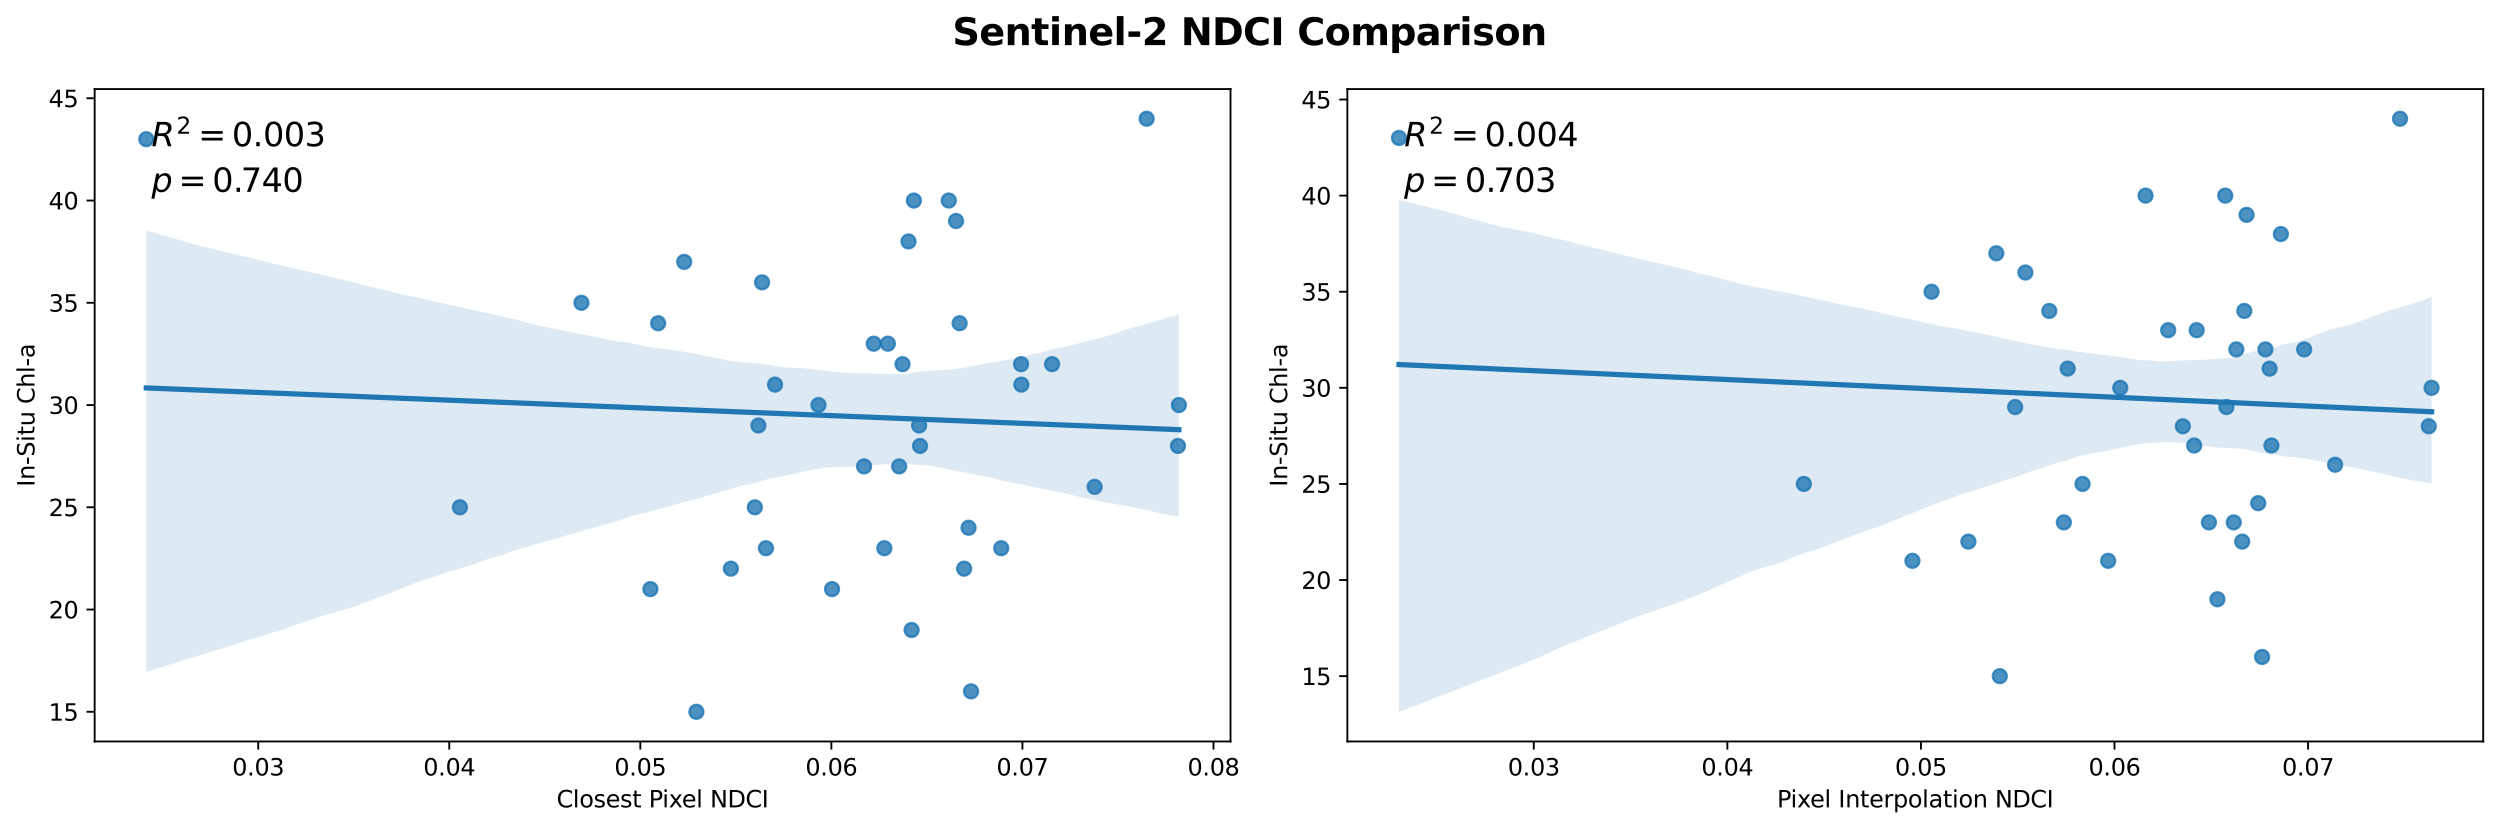 <?xml version="1.0" encoding="utf-8" standalone="no"?>
<!DOCTYPE svg PUBLIC "-//W3C//DTD SVG 1.1//EN"
  "http://www.w3.org/Graphics/SVG/1.1/DTD/svg11.dtd">
<svg xmlns:xlink="http://www.w3.org/1999/xlink" width="1072.343pt" height="355.596pt" viewBox="0 0 1072.343 355.596" xmlns="http://www.w3.org/2000/svg" version="1.1">
 <defs>
  <style type="text/css">*{stroke-linejoin: round; stroke-linecap: butt}</style>
 </defs>
 <g id="figure_1">
  <g id="patch_1">
   <path d="M 0 355.596 
L 1072.343 355.596 
L 1072.343 0 
L 0 0 
z
" style="fill: #ffffff"/>
  </g>
  <g id="axes_1">
   <g id="patch_2">
    <path d="M 40.603 318.04 
L 527.816 318.04 
L 527.816 38.21 
L 40.603 38.21 
z
" style="fill: #ffffff"/>
   </g>
   <g id="PathCollection_1">
    <defs>
     <path id="mdfe130e0a6" d="M 0 3 
C 0.796 3 1.559 2.684 2.121 2.121 
C 2.684 1.559 3 0.796 3 0 
C 3 -0.796 2.684 -1.559 2.121 -2.121 
C 1.559 -2.684 0.796 -3 0 -3 
C -0.796 -3 -1.559 -2.684 -2.121 -2.121 
C -2.684 -1.559 -3 -0.796 -3 0 
C -3 0.796 -2.684 1.559 -2.121 2.121 
C -1.559 2.684 -0.796 3 0 3 
z
" style="stroke: #1f77b4; stroke-opacity: 0.8"/>
    </defs>
    <g clip-path="url(#pdb8a2ae404)">
     <use xlink:href="#mdfe130e0a6" x="282.298" y="138.65" style="fill: #1f77b4; fill-opacity: 0.8; stroke: #1f77b4; stroke-opacity: 0.8"/>
     <use xlink:href="#mdfe130e0a6" x="325.3" y="182.511" style="fill: #1f77b4; fill-opacity: 0.8; stroke: #1f77b4; stroke-opacity: 0.8"/>
     <use xlink:href="#mdfe130e0a6" x="392.002" y="86.018" style="fill: #1f77b4; fill-opacity: 0.8; stroke: #1f77b4; stroke-opacity: 0.8"/>
     <use xlink:href="#mdfe130e0a6" x="323.779" y="217.599" style="fill: #1f77b4; fill-opacity: 0.8; stroke: #1f77b4; stroke-opacity: 0.8"/>
     <use xlink:href="#mdfe130e0a6" x="326.887" y="121.106" style="fill: #1f77b4; fill-opacity: 0.8; stroke: #1f77b4; stroke-opacity: 0.8"/>
     <use xlink:href="#mdfe130e0a6" x="328.547" y="235.144" style="fill: #1f77b4; fill-opacity: 0.8; stroke: #1f77b4; stroke-opacity: 0.8"/>
     <use xlink:href="#mdfe130e0a6" x="278.975" y="252.688" style="fill: #1f77b4; fill-opacity: 0.8; stroke: #1f77b4; stroke-opacity: 0.8"/>
     <use xlink:href="#mdfe130e0a6" x="332.436" y="164.967" style="fill: #1f77b4; fill-opacity: 0.8; stroke: #1f77b4; stroke-opacity: 0.8"/>
     <use xlink:href="#mdfe130e0a6" x="313.506" y="243.916" style="fill: #1f77b4; fill-opacity: 0.8; stroke: #1f77b4; stroke-opacity: 0.8"/>
     <use xlink:href="#mdfe130e0a6" x="293.478" y="112.334" style="fill: #1f77b4; fill-opacity: 0.8; stroke: #1f77b4; stroke-opacity: 0.8"/>
     <use xlink:href="#mdfe130e0a6" x="351.075" y="173.739" style="fill: #1f77b4; fill-opacity: 0.8; stroke: #1f77b4; stroke-opacity: 0.8"/>
     <use xlink:href="#mdfe130e0a6" x="356.898" y="252.688" style="fill: #1f77b4; fill-opacity: 0.8; stroke: #1f77b4; stroke-opacity: 0.8"/>
     <use xlink:href="#mdfe130e0a6" x="429.465" y="235.144" style="fill: #1f77b4; fill-opacity: 0.8; stroke: #1f77b4; stroke-opacity: 0.8"/>
     <use xlink:href="#mdfe130e0a6" x="197.263" y="217.599" style="fill: #1f77b4; fill-opacity: 0.8; stroke: #1f77b4; stroke-opacity: 0.8"/>
     <use xlink:href="#mdfe130e0a6" x="413.551" y="243.916" style="fill: #1f77b4; fill-opacity: 0.8; stroke: #1f77b4; stroke-opacity: 0.8"/>
     <use xlink:href="#mdfe130e0a6" x="394.644" y="191.283" style="fill: #1f77b4; fill-opacity: 0.8; stroke: #1f77b4; stroke-opacity: 0.8"/>
     <use xlink:href="#mdfe130e0a6" x="385.679" y="200.055" style="fill: #1f77b4; fill-opacity: 0.8; stroke: #1f77b4; stroke-opacity: 0.8"/>
     <use xlink:href="#mdfe130e0a6" x="374.78" y="147.422" style="fill: #1f77b4; fill-opacity: 0.8; stroke: #1f77b4; stroke-opacity: 0.8"/>
     <use xlink:href="#mdfe130e0a6" x="380.836" y="147.422" style="fill: #1f77b4; fill-opacity: 0.8; stroke: #1f77b4; stroke-opacity: 0.8"/>
     <use xlink:href="#mdfe130e0a6" x="411.623" y="138.65" style="fill: #1f77b4; fill-opacity: 0.8; stroke: #1f77b4; stroke-opacity: 0.8"/>
     <use xlink:href="#mdfe130e0a6" x="249.399" y="129.878" style="fill: #1f77b4; fill-opacity: 0.8; stroke: #1f77b4; stroke-opacity: 0.8"/>
     <use xlink:href="#mdfe130e0a6" x="379.323" y="235.144" style="fill: #1f77b4; fill-opacity: 0.8; stroke: #1f77b4; stroke-opacity: 0.8"/>
     <use xlink:href="#mdfe130e0a6" x="387.123" y="156.195" style="fill: #1f77b4; fill-opacity: 0.8; stroke: #1f77b4; stroke-opacity: 0.8"/>
     <use xlink:href="#mdfe130e0a6" x="451.277" y="156.195" style="fill: #1f77b4; fill-opacity: 0.8; stroke: #1f77b4; stroke-opacity: 0.8"/>
     <use xlink:href="#mdfe130e0a6" x="491.848" y="50.929" style="fill: #1f77b4; fill-opacity: 0.8; stroke: #1f77b4; stroke-opacity: 0.8"/>
     <use xlink:href="#mdfe130e0a6" x="298.707" y="305.32" style="fill: #1f77b4; fill-opacity: 0.8; stroke: #1f77b4; stroke-opacity: 0.8"/>
     <use xlink:href="#mdfe130e0a6" x="406.967" y="86.018" style="fill: #1f77b4; fill-opacity: 0.8; stroke: #1f77b4; stroke-opacity: 0.8"/>
     <use xlink:href="#mdfe130e0a6" x="505.67" y="173.739" style="fill: #1f77b4; fill-opacity: 0.8; stroke: #1f77b4; stroke-opacity: 0.8"/>
     <use xlink:href="#mdfe130e0a6" x="505.275" y="191.283" style="fill: #1f77b4; fill-opacity: 0.8; stroke: #1f77b4; stroke-opacity: 0.8"/>
     <use xlink:href="#mdfe130e0a6" x="370.629" y="200.055" style="fill: #1f77b4; fill-opacity: 0.8; stroke: #1f77b4; stroke-opacity: 0.8"/>
     <use xlink:href="#mdfe130e0a6" x="437.985" y="156.195" style="fill: #1f77b4; fill-opacity: 0.8; stroke: #1f77b4; stroke-opacity: 0.8"/>
     <use xlink:href="#mdfe130e0a6" x="438.104" y="164.967" style="fill: #1f77b4; fill-opacity: 0.8; stroke: #1f77b4; stroke-opacity: 0.8"/>
     <use xlink:href="#mdfe130e0a6" x="469.527" y="208.827" style="fill: #1f77b4; fill-opacity: 0.8; stroke: #1f77b4; stroke-opacity: 0.8"/>
     <use xlink:href="#mdfe130e0a6" x="416.521" y="296.548" style="fill: #1f77b4; fill-opacity: 0.8; stroke: #1f77b4; stroke-opacity: 0.8"/>
     <use xlink:href="#mdfe130e0a6" x="394.256" y="182.511" style="fill: #1f77b4; fill-opacity: 0.8; stroke: #1f77b4; stroke-opacity: 0.8"/>
     <use xlink:href="#mdfe130e0a6" x="389.682" y="103.562" style="fill: #1f77b4; fill-opacity: 0.8; stroke: #1f77b4; stroke-opacity: 0.8"/>
     <use xlink:href="#mdfe130e0a6" x="391.034" y="270.232" style="fill: #1f77b4; fill-opacity: 0.8; stroke: #1f77b4; stroke-opacity: 0.8"/>
     <use xlink:href="#mdfe130e0a6" x="62.749" y="59.701" style="fill: #1f77b4; fill-opacity: 0.8; stroke: #1f77b4; stroke-opacity: 0.8"/>
     <use xlink:href="#mdfe130e0a6" x="415.446" y="226.371" style="fill: #1f77b4; fill-opacity: 0.8; stroke: #1f77b4; stroke-opacity: 0.8"/>
     <use xlink:href="#mdfe130e0a6" x="410.087" y="94.79" style="fill: #1f77b4; fill-opacity: 0.8; stroke: #1f77b4; stroke-opacity: 0.8"/>
    </g>
   </g>
   <g id="PolyCollection_1">
    <path d="M 62.749 98.905 
L 62.749 288.168 
L 67.223 286.784 
L 71.697 285.4 
L 76.171 284.016 
L 80.645 282.632 
L 85.119 281.248 
L 89.593 279.855 
L 94.067 278.462 
L 98.541 277.068 
L 103.015 275.675 
L 107.489 274.281 
L 111.963 272.888 
L 116.437 271.494 
L 120.911 270.101 
L 125.384 268.54 
L 129.858 266.974 
L 134.332 265.408 
L 138.806 263.949 
L 143.28 262.691 
L 147.754 261.434 
L 152.228 260.172 
L 156.702 258.413 
L 161.176 256.724 
L 165.65 254.975 
L 170.124 253.219 
L 174.598 251.464 
L 179.072 249.717 
L 183.546 248.14 
L 188.02 246.715 
L 192.494 245.289 
L 196.968 243.965 
L 201.442 242.621 
L 205.916 241.019 
L 210.389 239.422 
L 214.863 238.288 
L 219.337 236.559 
L 223.811 235.165 
L 228.285 233.891 
L 232.759 232.618 
L 237.233 231.342 
L 241.707 230.061 
L 246.181 228.78 
L 250.655 227.449 
L 255.129 226.242 
L 259.603 224.966 
L 264.077 223.606 
L 268.551 222.183 
L 273.025 220.852 
L 277.499 219.726 
L 281.973 218.553 
L 286.447 217.328 
L 290.921 216.057 
L 295.394 214.887 
L 299.868 213.662 
L 304.342 212.354 
L 308.816 211.041 
L 313.29 209.726 
L 317.764 208.43 
L 322.238 207.521 
L 326.712 206.208 
L 331.186 205.118 
L 335.66 204.285 
L 340.134 203.446 
L 344.608 202.158 
L 349.082 201.405 
L 353.556 200.652 
L 358.03 200.395 
L 362.504 200.319 
L 366.978 200.202 
L 371.452 199.815 
L 375.926 199.408 
L 380.4 199.054 
L 384.873 198.873 
L 389.347 199.041 
L 393.821 199.47 
L 398.295 199.613 
L 402.769 200.474 
L 407.243 201.392 
L 411.717 202.328 
L 416.191 203.047 
L 420.665 204.013 
L 425.139 204.804 
L 429.613 206.098 
L 434.087 206.996 
L 438.561 207.863 
L 443.035 208.777 
L 447.509 209.714 
L 451.983 210.696 
L 456.457 211.58 
L 460.931 212.658 
L 465.405 213.646 
L 469.878 214.624 
L 474.352 215.553 
L 478.826 216.248 
L 483.3 217.123 
L 487.774 217.917 
L 492.248 218.869 
L 496.722 219.956 
L 501.196 220.783 
L 505.67 221.549 
L 505.67 135.003 
L 505.67 135.003 
L 501.196 136.146 
L 496.722 137.397 
L 492.248 138.829 
L 487.774 140.058 
L 483.3 141.199 
L 478.826 142.797 
L 474.352 144.274 
L 469.878 145.4 
L 465.405 146.452 
L 460.931 147.789 
L 456.457 148.746 
L 451.983 149.703 
L 447.509 150.971 
L 443.035 151.852 
L 438.561 152.962 
L 434.087 154.014 
L 429.613 154.786 
L 425.139 155.542 
L 420.665 156.337 
L 416.191 157.269 
L 411.717 157.995 
L 407.243 158.52 
L 402.769 158.824 
L 398.295 159.176 
L 393.821 159.463 
L 389.347 160.412 
L 384.873 160.38 
L 380.4 160.385 
L 375.926 160.307 
L 371.452 160.154 
L 366.978 160.108 
L 362.504 159.762 
L 358.03 159.596 
L 353.556 159.02 
L 349.082 158.472 
L 344.608 157.896 
L 340.134 157.804 
L 335.66 157.473 
L 331.186 156.761 
L 326.712 156.114 
L 322.238 155.711 
L 317.764 155.279 
L 313.29 154.835 
L 308.816 153.906 
L 304.342 153.016 
L 299.868 152.113 
L 295.394 151.266 
L 290.921 150.5 
L 286.447 149.914 
L 281.973 149.33 
L 277.499 148.74 
L 273.025 147.686 
L 268.551 146.694 
L 264.077 146.415 
L 259.603 145.387 
L 255.129 144.456 
L 250.655 143.478 
L 246.181 142.752 
L 241.707 141.748 
L 237.233 140.897 
L 232.759 140.022 
L 228.285 138.958 
L 223.811 137.701 
L 219.337 136.617 
L 214.863 135.676 
L 210.389 134.665 
L 205.916 133.625 
L 201.442 132.643 
L 196.968 131.657 
L 192.494 130.672 
L 188.02 129.65 
L 183.546 128.689 
L 179.072 127.629 
L 174.598 126.731 
L 170.124 125.678 
L 165.65 124.563 
L 161.176 123.533 
L 156.702 122.475 
L 152.228 121.262 
L 147.754 120.2 
L 143.28 119.137 
L 138.806 118.017 
L 134.332 117.016 
L 129.858 115.96 
L 125.384 114.931 
L 120.911 113.901 
L 116.437 112.872 
L 111.963 111.826 
L 107.489 110.645 
L 103.015 109.578 
L 98.541 108.513 
L 94.067 107.451 
L 89.593 106.388 
L 85.119 105.292 
L 80.645 104.017 
L 76.171 102.713 
L 71.697 101.403 
L 67.223 100.186 
L 62.749 98.905 
z
" clip-path="url(#pdb8a2ae404)" style="fill: #1f77b4; fill-opacity: 0.15"/>
   </g>
   <g id="matplotlib.axis_1">
    <g id="xtick_1">
     <g id="line2d_1">
      <defs>
       <path id="m9f5ddffbab" d="M 0 0 
L 0 3.5 
" style="stroke: #000000; stroke-width: 0.8"/>
      </defs>
      <g>
       <use xlink:href="#m9f5ddffbab" x="110.754" y="318.04" style="stroke: #000000; stroke-width: 0.8"/>
      </g>
     </g>
     <g id="text_1">
      <!-- 0.03 -->
      <g transform="translate(99.621 332.638) scale(0.1 -0.1)">
       <defs>
        <path id="DejaVuSans-30" d="M 2034 4250 
Q 1547 4250 1301 3770 
Q 1056 3291 1056 2328 
Q 1056 1369 1301 889 
Q 1547 409 2034 409 
Q 2525 409 2770 889 
Q 3016 1369 3016 2328 
Q 3016 3291 2770 3770 
Q 2525 4250 2034 4250 
z
M 2034 4750 
Q 2819 4750 3233 4129 
Q 3647 3509 3647 2328 
Q 3647 1150 3233 529 
Q 2819 -91 2034 -91 
Q 1250 -91 836 529 
Q 422 1150 422 2328 
Q 422 3509 836 4129 
Q 1250 4750 2034 4750 
z
" transform="scale(0.016)"/>
        <path id="DejaVuSans-2e" d="M 684 794 
L 1344 794 
L 1344 0 
L 684 0 
L 684 794 
z
" transform="scale(0.016)"/>
        <path id="DejaVuSans-33" d="M 2597 2516 
Q 3050 2419 3304 2112 
Q 3559 1806 3559 1356 
Q 3559 666 3084 287 
Q 2609 -91 1734 -91 
Q 1441 -91 1130 -33 
Q 819 25 488 141 
L 488 750 
Q 750 597 1062 519 
Q 1375 441 1716 441 
Q 2309 441 2620 675 
Q 2931 909 2931 1356 
Q 2931 1769 2642 2001 
Q 2353 2234 1838 2234 
L 1294 2234 
L 1294 2753 
L 1863 2753 
Q 2328 2753 2575 2939 
Q 2822 3125 2822 3475 
Q 2822 3834 2567 4026 
Q 2313 4219 1838 4219 
Q 1578 4219 1281 4162 
Q 984 4106 628 3988 
L 628 4550 
Q 988 4650 1302 4700 
Q 1616 4750 1894 4750 
Q 2613 4750 3031 4423 
Q 3450 4097 3450 3541 
Q 3450 3153 3228 2886 
Q 3006 2619 2597 2516 
z
" transform="scale(0.016)"/>
       </defs>
       <use xlink:href="#DejaVuSans-30"/>
       <use xlink:href="#DejaVuSans-2e" x="63.623"/>
       <use xlink:href="#DejaVuSans-30" x="95.41"/>
       <use xlink:href="#DejaVuSans-33" x="159.033"/>
      </g>
     </g>
    </g>
    <g id="xtick_2">
     <g id="line2d_2">
      <g>
       <use xlink:href="#m9f5ddffbab" x="192.705" y="318.04" style="stroke: #000000; stroke-width: 0.8"/>
      </g>
     </g>
     <g id="text_2">
      <!-- 0.04 -->
      <g transform="translate(181.572 332.638) scale(0.1 -0.1)">
       <defs>
        <path id="DejaVuSans-34" d="M 2419 4116 
L 825 1625 
L 2419 1625 
L 2419 4116 
z
M 2253 4666 
L 3047 4666 
L 3047 1625 
L 3713 1625 
L 3713 1100 
L 3047 1100 
L 3047 0 
L 2419 0 
L 2419 1100 
L 313 1100 
L 313 1709 
L 2253 4666 
z
" transform="scale(0.016)"/>
       </defs>
       <use xlink:href="#DejaVuSans-30"/>
       <use xlink:href="#DejaVuSans-2e" x="63.623"/>
       <use xlink:href="#DejaVuSans-30" x="95.41"/>
       <use xlink:href="#DejaVuSans-34" x="159.033"/>
      </g>
     </g>
    </g>
    <g id="xtick_3">
     <g id="line2d_3">
      <g>
       <use xlink:href="#m9f5ddffbab" x="274.656" y="318.04" style="stroke: #000000; stroke-width: 0.8"/>
      </g>
     </g>
     <g id="text_3">
      <!-- 0.05 -->
      <g transform="translate(263.523 332.638) scale(0.1 -0.1)">
       <defs>
        <path id="DejaVuSans-35" d="M 691 4666 
L 3169 4666 
L 3169 4134 
L 1269 4134 
L 1269 2991 
Q 1406 3038 1543 3061 
Q 1681 3084 1819 3084 
Q 2600 3084 3056 2656 
Q 3513 2228 3513 1497 
Q 3513 744 3044 326 
Q 2575 -91 1722 -91 
Q 1428 -91 1123 -41 
Q 819 9 494 109 
L 494 744 
Q 775 591 1075 516 
Q 1375 441 1709 441 
Q 2250 441 2565 725 
Q 2881 1009 2881 1497 
Q 2881 1984 2565 2268 
Q 2250 2553 1709 2553 
Q 1456 2553 1204 2497 
Q 953 2441 691 2322 
L 691 4666 
z
" transform="scale(0.016)"/>
       </defs>
       <use xlink:href="#DejaVuSans-30"/>
       <use xlink:href="#DejaVuSans-2e" x="63.623"/>
       <use xlink:href="#DejaVuSans-30" x="95.41"/>
       <use xlink:href="#DejaVuSans-35" x="159.033"/>
      </g>
     </g>
    </g>
    <g id="xtick_4">
     <g id="line2d_4">
      <g>
       <use xlink:href="#m9f5ddffbab" x="356.607" y="318.04" style="stroke: #000000; stroke-width: 0.8"/>
      </g>
     </g>
     <g id="text_4">
      <!-- 0.06 -->
      <g transform="translate(345.474 332.638) scale(0.1 -0.1)">
       <defs>
        <path id="DejaVuSans-36" d="M 2113 2584 
Q 1688 2584 1439 2293 
Q 1191 2003 1191 1497 
Q 1191 994 1439 701 
Q 1688 409 2113 409 
Q 2538 409 2786 701 
Q 3034 994 3034 1497 
Q 3034 2003 2786 2293 
Q 2538 2584 2113 2584 
z
M 3366 4563 
L 3366 3988 
Q 3128 4100 2886 4159 
Q 2644 4219 2406 4219 
Q 1781 4219 1451 3797 
Q 1122 3375 1075 2522 
Q 1259 2794 1537 2939 
Q 1816 3084 2150 3084 
Q 2853 3084 3261 2657 
Q 3669 2231 3669 1497 
Q 3669 778 3244 343 
Q 2819 -91 2113 -91 
Q 1303 -91 875 529 
Q 447 1150 447 2328 
Q 447 3434 972 4092 
Q 1497 4750 2381 4750 
Q 2619 4750 2861 4703 
Q 3103 4656 3366 4563 
z
" transform="scale(0.016)"/>
       </defs>
       <use xlink:href="#DejaVuSans-30"/>
       <use xlink:href="#DejaVuSans-2e" x="63.623"/>
       <use xlink:href="#DejaVuSans-30" x="95.41"/>
       <use xlink:href="#DejaVuSans-36" x="159.033"/>
      </g>
     </g>
    </g>
    <g id="xtick_5">
     <g id="line2d_5">
      <g>
       <use xlink:href="#m9f5ddffbab" x="438.558" y="318.04" style="stroke: #000000; stroke-width: 0.8"/>
      </g>
     </g>
     <g id="text_5">
      <!-- 0.07 -->
      <g transform="translate(427.425 332.638) scale(0.1 -0.1)">
       <defs>
        <path id="DejaVuSans-37" d="M 525 4666 
L 3525 4666 
L 3525 4397 
L 1831 0 
L 1172 0 
L 2766 4134 
L 525 4134 
L 525 4666 
z
" transform="scale(0.016)"/>
       </defs>
       <use xlink:href="#DejaVuSans-30"/>
       <use xlink:href="#DejaVuSans-2e" x="63.623"/>
       <use xlink:href="#DejaVuSans-30" x="95.41"/>
       <use xlink:href="#DejaVuSans-37" x="159.033"/>
      </g>
     </g>
    </g>
    <g id="xtick_6">
     <g id="line2d_6">
      <g>
       <use xlink:href="#m9f5ddffbab" x="520.509" y="318.04" style="stroke: #000000; stroke-width: 0.8"/>
      </g>
     </g>
     <g id="text_6">
      <!-- 0.08 -->
      <g transform="translate(509.376 332.638) scale(0.1 -0.1)">
       <defs>
        <path id="DejaVuSans-38" d="M 2034 2216 
Q 1584 2216 1326 1975 
Q 1069 1734 1069 1313 
Q 1069 891 1326 650 
Q 1584 409 2034 409 
Q 2484 409 2743 651 
Q 3003 894 3003 1313 
Q 3003 1734 2745 1975 
Q 2488 2216 2034 2216 
z
M 1403 2484 
Q 997 2584 770 2862 
Q 544 3141 544 3541 
Q 544 4100 942 4425 
Q 1341 4750 2034 4750 
Q 2731 4750 3128 4425 
Q 3525 4100 3525 3541 
Q 3525 3141 3298 2862 
Q 3072 2584 2669 2484 
Q 3125 2378 3379 2068 
Q 3634 1759 3634 1313 
Q 3634 634 3220 271 
Q 2806 -91 2034 -91 
Q 1263 -91 848 271 
Q 434 634 434 1313 
Q 434 1759 690 2068 
Q 947 2378 1403 2484 
z
M 1172 3481 
Q 1172 3119 1398 2916 
Q 1625 2713 2034 2713 
Q 2441 2713 2670 2916 
Q 2900 3119 2900 3481 
Q 2900 3844 2670 4047 
Q 2441 4250 2034 4250 
Q 1625 4250 1398 4047 
Q 1172 3844 1172 3481 
z
" transform="scale(0.016)"/>
       </defs>
       <use xlink:href="#DejaVuSans-30"/>
       <use xlink:href="#DejaVuSans-2e" x="63.623"/>
       <use xlink:href="#DejaVuSans-30" x="95.41"/>
       <use xlink:href="#DejaVuSans-38" x="159.033"/>
      </g>
     </g>
    </g>
    <g id="text_7">
     <!-- Closest Pixel NDCI -->
     <g transform="translate(238.728 346.317) scale(0.1 -0.1)">
      <defs>
       <path id="DejaVuSans-43" d="M 4122 4306 
L 4122 3641 
Q 3803 3938 3442 4084 
Q 3081 4231 2675 4231 
Q 1875 4231 1450 3742 
Q 1025 3253 1025 2328 
Q 1025 1406 1450 917 
Q 1875 428 2675 428 
Q 3081 428 3442 575 
Q 3803 722 4122 1019 
L 4122 359 
Q 3791 134 3420 21 
Q 3050 -91 2638 -91 
Q 1578 -91 968 557 
Q 359 1206 359 2328 
Q 359 3453 968 4101 
Q 1578 4750 2638 4750 
Q 3056 4750 3426 4639 
Q 3797 4528 4122 4306 
z
" transform="scale(0.016)"/>
       <path id="DejaVuSans-6c" d="M 603 4863 
L 1178 4863 
L 1178 0 
L 603 0 
L 603 4863 
z
" transform="scale(0.016)"/>
       <path id="DejaVuSans-6f" d="M 1959 3097 
Q 1497 3097 1228 2736 
Q 959 2375 959 1747 
Q 959 1119 1226 758 
Q 1494 397 1959 397 
Q 2419 397 2687 759 
Q 2956 1122 2956 1747 
Q 2956 2369 2687 2733 
Q 2419 3097 1959 3097 
z
M 1959 3584 
Q 2709 3584 3137 3096 
Q 3566 2609 3566 1747 
Q 3566 888 3137 398 
Q 2709 -91 1959 -91 
Q 1206 -91 779 398 
Q 353 888 353 1747 
Q 353 2609 779 3096 
Q 1206 3584 1959 3584 
z
" transform="scale(0.016)"/>
       <path id="DejaVuSans-73" d="M 2834 3397 
L 2834 2853 
Q 2591 2978 2328 3040 
Q 2066 3103 1784 3103 
Q 1356 3103 1142 2972 
Q 928 2841 928 2578 
Q 928 2378 1081 2264 
Q 1234 2150 1697 2047 
L 1894 2003 
Q 2506 1872 2764 1633 
Q 3022 1394 3022 966 
Q 3022 478 2636 193 
Q 2250 -91 1575 -91 
Q 1294 -91 989 -36 
Q 684 19 347 128 
L 347 722 
Q 666 556 975 473 
Q 1284 391 1588 391 
Q 1994 391 2212 530 
Q 2431 669 2431 922 
Q 2431 1156 2273 1281 
Q 2116 1406 1581 1522 
L 1381 1569 
Q 847 1681 609 1914 
Q 372 2147 372 2553 
Q 372 3047 722 3315 
Q 1072 3584 1716 3584 
Q 2034 3584 2315 3537 
Q 2597 3491 2834 3397 
z
" transform="scale(0.016)"/>
       <path id="DejaVuSans-65" d="M 3597 1894 
L 3597 1613 
L 953 1613 
Q 991 1019 1311 708 
Q 1631 397 2203 397 
Q 2534 397 2845 478 
Q 3156 559 3463 722 
L 3463 178 
Q 3153 47 2828 -22 
Q 2503 -91 2169 -91 
Q 1331 -91 842 396 
Q 353 884 353 1716 
Q 353 2575 817 3079 
Q 1281 3584 2069 3584 
Q 2775 3584 3186 3129 
Q 3597 2675 3597 1894 
z
M 3022 2063 
Q 3016 2534 2758 2815 
Q 2500 3097 2075 3097 
Q 1594 3097 1305 2825 
Q 1016 2553 972 2059 
L 3022 2063 
z
" transform="scale(0.016)"/>
       <path id="DejaVuSans-74" d="M 1172 4494 
L 1172 3500 
L 2356 3500 
L 2356 3053 
L 1172 3053 
L 1172 1153 
Q 1172 725 1289 603 
Q 1406 481 1766 481 
L 2356 481 
L 2356 0 
L 1766 0 
Q 1100 0 847 248 
Q 594 497 594 1153 
L 594 3053 
L 172 3053 
L 172 3500 
L 594 3500 
L 594 4494 
L 1172 4494 
z
" transform="scale(0.016)"/>
       <path id="DejaVuSans-20" transform="scale(0.016)"/>
       <path id="DejaVuSans-50" d="M 1259 4147 
L 1259 2394 
L 2053 2394 
Q 2494 2394 2734 2622 
Q 2975 2850 2975 3272 
Q 2975 3691 2734 3919 
Q 2494 4147 2053 4147 
L 1259 4147 
z
M 628 4666 
L 2053 4666 
Q 2838 4666 3239 4311 
Q 3641 3956 3641 3272 
Q 3641 2581 3239 2228 
Q 2838 1875 2053 1875 
L 1259 1875 
L 1259 0 
L 628 0 
L 628 4666 
z
" transform="scale(0.016)"/>
       <path id="DejaVuSans-69" d="M 603 3500 
L 1178 3500 
L 1178 0 
L 603 0 
L 603 3500 
z
M 603 4863 
L 1178 4863 
L 1178 4134 
L 603 4134 
L 603 4863 
z
" transform="scale(0.016)"/>
       <path id="DejaVuSans-78" d="M 3513 3500 
L 2247 1797 
L 3578 0 
L 2900 0 
L 1881 1375 
L 863 0 
L 184 0 
L 1544 1831 
L 300 3500 
L 978 3500 
L 1906 2253 
L 2834 3500 
L 3513 3500 
z
" transform="scale(0.016)"/>
       <path id="DejaVuSans-4e" d="M 628 4666 
L 1478 4666 
L 3547 763 
L 3547 4666 
L 4159 4666 
L 4159 0 
L 3309 0 
L 1241 3903 
L 1241 0 
L 628 0 
L 628 4666 
z
" transform="scale(0.016)"/>
       <path id="DejaVuSans-44" d="M 1259 4147 
L 1259 519 
L 2022 519 
Q 2988 519 3436 956 
Q 3884 1394 3884 2338 
Q 3884 3275 3436 3711 
Q 2988 4147 2022 4147 
L 1259 4147 
z
M 628 4666 
L 1925 4666 
Q 3281 4666 3915 4102 
Q 4550 3538 4550 2338 
Q 4550 1131 3912 565 
Q 3275 0 1925 0 
L 628 0 
L 628 4666 
z
" transform="scale(0.016)"/>
       <path id="DejaVuSans-49" d="M 628 4666 
L 1259 4666 
L 1259 0 
L 628 0 
L 628 4666 
z
" transform="scale(0.016)"/>
      </defs>
      <use xlink:href="#DejaVuSans-43"/>
      <use xlink:href="#DejaVuSans-6c" x="69.824"/>
      <use xlink:href="#DejaVuSans-6f" x="97.607"/>
      <use xlink:href="#DejaVuSans-73" x="158.789"/>
      <use xlink:href="#DejaVuSans-65" x="210.889"/>
      <use xlink:href="#DejaVuSans-73" x="272.412"/>
      <use xlink:href="#DejaVuSans-74" x="324.512"/>
      <use xlink:href="#DejaVuSans-20" x="363.721"/>
      <use xlink:href="#DejaVuSans-50" x="395.508"/>
      <use xlink:href="#DejaVuSans-69" x="453.561"/>
      <use xlink:href="#DejaVuSans-78" x="481.344"/>
      <use xlink:href="#DejaVuSans-65" x="537.398"/>
      <use xlink:href="#DejaVuSans-6c" x="598.922"/>
      <use xlink:href="#DejaVuSans-20" x="626.705"/>
      <use xlink:href="#DejaVuSans-4e" x="658.492"/>
      <use xlink:href="#DejaVuSans-44" x="733.297"/>
      <use xlink:href="#DejaVuSans-43" x="810.299"/>
      <use xlink:href="#DejaVuSans-49" x="880.123"/>
     </g>
    </g>
   </g>
   <g id="matplotlib.axis_2">
    <g id="ytick_1">
     <g id="line2d_7">
      <defs>
       <path id="m21c10e1ddd" d="M 0 0 
L -3.5 0 
" style="stroke: #000000; stroke-width: 0.8"/>
      </defs>
      <g>
       <use xlink:href="#m21c10e1ddd" x="40.603" y="305.32" style="stroke: #000000; stroke-width: 0.8"/>
      </g>
     </g>
     <g id="text_8">
      <!-- 15 -->
      <g transform="translate(20.878 309.12) scale(0.1 -0.1)">
       <defs>
        <path id="DejaVuSans-31" d="M 794 531 
L 1825 531 
L 1825 4091 
L 703 3866 
L 703 4441 
L 1819 4666 
L 2450 4666 
L 2450 531 
L 3481 531 
L 3481 0 
L 794 0 
L 794 531 
z
" transform="scale(0.016)"/>
       </defs>
       <use xlink:href="#DejaVuSans-31"/>
       <use xlink:href="#DejaVuSans-35" x="63.623"/>
      </g>
     </g>
    </g>
    <g id="ytick_2">
     <g id="line2d_8">
      <g>
       <use xlink:href="#m21c10e1ddd" x="40.603" y="261.46" style="stroke: #000000; stroke-width: 0.8"/>
      </g>
     </g>
     <g id="text_9">
      <!-- 20 -->
      <g transform="translate(20.878 265.259) scale(0.1 -0.1)">
       <defs>
        <path id="DejaVuSans-32" d="M 1228 531 
L 3431 531 
L 3431 0 
L 469 0 
L 469 531 
Q 828 903 1448 1529 
Q 2069 2156 2228 2338 
Q 2531 2678 2651 2914 
Q 2772 3150 2772 3378 
Q 2772 3750 2511 3984 
Q 2250 4219 1831 4219 
Q 1534 4219 1204 4116 
Q 875 4013 500 3803 
L 500 4441 
Q 881 4594 1212 4672 
Q 1544 4750 1819 4750 
Q 2544 4750 2975 4387 
Q 3406 4025 3406 3419 
Q 3406 3131 3298 2873 
Q 3191 2616 2906 2266 
Q 2828 2175 2409 1742 
Q 1991 1309 1228 531 
z
" transform="scale(0.016)"/>
       </defs>
       <use xlink:href="#DejaVuSans-32"/>
       <use xlink:href="#DejaVuSans-30" x="63.623"/>
      </g>
     </g>
    </g>
    <g id="ytick_3">
     <g id="line2d_9">
      <g>
       <use xlink:href="#m21c10e1ddd" x="40.603" y="217.599" style="stroke: #000000; stroke-width: 0.8"/>
      </g>
     </g>
     <g id="text_10">
      <!-- 25 -->
      <g transform="translate(20.878 221.399) scale(0.1 -0.1)">
       <use xlink:href="#DejaVuSans-32"/>
       <use xlink:href="#DejaVuSans-35" x="63.623"/>
      </g>
     </g>
    </g>
    <g id="ytick_4">
     <g id="line2d_10">
      <g>
       <use xlink:href="#m21c10e1ddd" x="40.603" y="173.739" style="stroke: #000000; stroke-width: 0.8"/>
      </g>
     </g>
     <g id="text_11">
      <!-- 30 -->
      <g transform="translate(20.878 177.538) scale(0.1 -0.1)">
       <use xlink:href="#DejaVuSans-33"/>
       <use xlink:href="#DejaVuSans-30" x="63.623"/>
      </g>
     </g>
    </g>
    <g id="ytick_5">
     <g id="line2d_11">
      <g>
       <use xlink:href="#m21c10e1ddd" x="40.603" y="129.878" style="stroke: #000000; stroke-width: 0.8"/>
      </g>
     </g>
     <g id="text_12">
      <!-- 35 -->
      <g transform="translate(20.878 133.677) scale(0.1 -0.1)">
       <use xlink:href="#DejaVuSans-33"/>
       <use xlink:href="#DejaVuSans-35" x="63.623"/>
      </g>
     </g>
    </g>
    <g id="ytick_6">
     <g id="line2d_12">
      <g>
       <use xlink:href="#m21c10e1ddd" x="40.603" y="86.018" style="stroke: #000000; stroke-width: 0.8"/>
      </g>
     </g>
     <g id="text_13">
      <!-- 40 -->
      <g transform="translate(20.878 89.817) scale(0.1 -0.1)">
       <use xlink:href="#DejaVuSans-34"/>
       <use xlink:href="#DejaVuSans-30" x="63.623"/>
      </g>
     </g>
    </g>
    <g id="ytick_7">
     <g id="line2d_13">
      <g>
       <use xlink:href="#m21c10e1ddd" x="40.603" y="42.157" style="stroke: #000000; stroke-width: 0.8"/>
      </g>
     </g>
     <g id="text_14">
      <!-- 45 -->
      <g transform="translate(20.878 45.956) scale(0.1 -0.1)">
       <use xlink:href="#DejaVuSans-34"/>
       <use xlink:href="#DejaVuSans-35" x="63.623"/>
      </g>
     </g>
    </g>
    <g id="text_15">
     <!-- In-Situ Chl-a -->
     <g transform="translate(14.798 208.771) rotate(-90) scale(0.1 -0.1)">
      <defs>
       <path id="DejaVuSans-6e" d="M 3513 2113 
L 3513 0 
L 2938 0 
L 2938 2094 
Q 2938 2591 2744 2837 
Q 2550 3084 2163 3084 
Q 1697 3084 1428 2787 
Q 1159 2491 1159 1978 
L 1159 0 
L 581 0 
L 581 3500 
L 1159 3500 
L 1159 2956 
Q 1366 3272 1645 3428 
Q 1925 3584 2291 3584 
Q 2894 3584 3203 3211 
Q 3513 2838 3513 2113 
z
" transform="scale(0.016)"/>
       <path id="DejaVuSans-2d" d="M 313 2009 
L 1997 2009 
L 1997 1497 
L 313 1497 
L 313 2009 
z
" transform="scale(0.016)"/>
       <path id="DejaVuSans-53" d="M 3425 4513 
L 3425 3897 
Q 3066 4069 2747 4153 
Q 2428 4238 2131 4238 
Q 1616 4238 1336 4038 
Q 1056 3838 1056 3469 
Q 1056 3159 1242 3001 
Q 1428 2844 1947 2747 
L 2328 2669 
Q 3034 2534 3370 2195 
Q 3706 1856 3706 1288 
Q 3706 609 3251 259 
Q 2797 -91 1919 -91 
Q 1588 -91 1214 -16 
Q 841 59 441 206 
L 441 856 
Q 825 641 1194 531 
Q 1563 422 1919 422 
Q 2459 422 2753 634 
Q 3047 847 3047 1241 
Q 3047 1584 2836 1778 
Q 2625 1972 2144 2069 
L 1759 2144 
Q 1053 2284 737 2584 
Q 422 2884 422 3419 
Q 422 4038 858 4394 
Q 1294 4750 2059 4750 
Q 2388 4750 2728 4690 
Q 3069 4631 3425 4513 
z
" transform="scale(0.016)"/>
       <path id="DejaVuSans-75" d="M 544 1381 
L 544 3500 
L 1119 3500 
L 1119 1403 
Q 1119 906 1312 657 
Q 1506 409 1894 409 
Q 2359 409 2629 706 
Q 2900 1003 2900 1516 
L 2900 3500 
L 3475 3500 
L 3475 0 
L 2900 0 
L 2900 538 
Q 2691 219 2414 64 
Q 2138 -91 1772 -91 
Q 1169 -91 856 284 
Q 544 659 544 1381 
z
M 1991 3584 
L 1991 3584 
z
" transform="scale(0.016)"/>
       <path id="DejaVuSans-68" d="M 3513 2113 
L 3513 0 
L 2938 0 
L 2938 2094 
Q 2938 2591 2744 2837 
Q 2550 3084 2163 3084 
Q 1697 3084 1428 2787 
Q 1159 2491 1159 1978 
L 1159 0 
L 581 0 
L 581 4863 
L 1159 4863 
L 1159 2956 
Q 1366 3272 1645 3428 
Q 1925 3584 2291 3584 
Q 2894 3584 3203 3211 
Q 3513 2838 3513 2113 
z
" transform="scale(0.016)"/>
       <path id="DejaVuSans-61" d="M 2194 1759 
Q 1497 1759 1228 1600 
Q 959 1441 959 1056 
Q 959 750 1161 570 
Q 1363 391 1709 391 
Q 2188 391 2477 730 
Q 2766 1069 2766 1631 
L 2766 1759 
L 2194 1759 
z
M 3341 1997 
L 3341 0 
L 2766 0 
L 2766 531 
Q 2569 213 2275 61 
Q 1981 -91 1556 -91 
Q 1019 -91 701 211 
Q 384 513 384 1019 
Q 384 1609 779 1909 
Q 1175 2209 1959 2209 
L 2766 2209 
L 2766 2266 
Q 2766 2663 2505 2880 
Q 2244 3097 1772 3097 
Q 1472 3097 1187 3025 
Q 903 2953 641 2809 
L 641 3341 
Q 956 3463 1253 3523 
Q 1550 3584 1831 3584 
Q 2591 3584 2966 3190 
Q 3341 2797 3341 1997 
z
" transform="scale(0.016)"/>
      </defs>
      <use xlink:href="#DejaVuSans-49"/>
      <use xlink:href="#DejaVuSans-6e" x="29.492"/>
      <use xlink:href="#DejaVuSans-2d" x="92.871"/>
      <use xlink:href="#DejaVuSans-53" x="128.955"/>
      <use xlink:href="#DejaVuSans-69" x="192.432"/>
      <use xlink:href="#DejaVuSans-74" x="220.215"/>
      <use xlink:href="#DejaVuSans-75" x="259.424"/>
      <use xlink:href="#DejaVuSans-20" x="322.803"/>
      <use xlink:href="#DejaVuSans-43" x="354.59"/>
      <use xlink:href="#DejaVuSans-68" x="424.414"/>
      <use xlink:href="#DejaVuSans-6c" x="487.793"/>
      <use xlink:href="#DejaVuSans-2d" x="515.576"/>
      <use xlink:href="#DejaVuSans-61" x="551.66"/>
     </g>
    </g>
   </g>
   <g id="line2d_14">
    <path d="M 62.749 166.396 
L 67.223 166.576 
L 71.697 166.757 
L 76.171 166.938 
L 80.645 167.119 
L 85.119 167.3 
L 89.593 167.481 
L 94.067 167.662 
L 98.541 167.843 
L 103.015 168.024 
L 107.489 168.205 
L 111.963 168.385 
L 116.437 168.566 
L 120.911 168.747 
L 125.384 168.928 
L 129.858 169.109 
L 134.332 169.29 
L 138.806 169.471 
L 143.28 169.652 
L 147.754 169.833 
L 152.228 170.013 
L 156.702 170.194 
L 161.176 170.375 
L 165.65 170.556 
L 170.124 170.737 
L 174.598 170.918 
L 179.072 171.099 
L 183.546 171.28 
L 188.02 171.461 
L 192.494 171.641 
L 196.968 171.822 
L 201.442 172.003 
L 205.916 172.184 
L 210.389 172.365 
L 214.863 172.546 
L 219.337 172.727 
L 223.811 172.908 
L 228.285 173.089 
L 232.759 173.27 
L 237.233 173.45 
L 241.707 173.631 
L 246.181 173.812 
L 250.655 173.993 
L 255.129 174.174 
L 259.603 174.355 
L 264.077 174.536 
L 268.551 174.717 
L 273.025 174.898 
L 277.499 175.078 
L 281.973 175.259 
L 286.447 175.44 
L 290.921 175.621 
L 295.394 175.802 
L 299.868 175.983 
L 304.342 176.164 
L 308.816 176.345 
L 313.29 176.526 
L 317.764 176.706 
L 322.238 176.887 
L 326.712 177.068 
L 331.186 177.249 
L 335.66 177.43 
L 340.134 177.611 
L 344.608 177.792 
L 349.082 177.973 
L 353.556 178.154 
L 358.03 178.334 
L 362.504 178.515 
L 366.978 178.696 
L 371.452 178.877 
L 375.926 179.058 
L 380.4 179.239 
L 384.873 179.42 
L 389.347 179.601 
L 393.821 179.782 
L 398.295 179.963 
L 402.769 180.143 
L 407.243 180.324 
L 411.717 180.505 
L 416.191 180.686 
L 420.665 180.867 
L 425.139 181.048 
L 429.613 181.229 
L 434.087 181.41 
L 438.561 181.591 
L 443.035 181.771 
L 447.509 181.952 
L 451.983 182.133 
L 456.457 182.314 
L 460.931 182.495 
L 465.405 182.676 
L 469.878 182.857 
L 474.352 183.038 
L 478.826 183.219 
L 483.3 183.399 
L 487.774 183.58 
L 492.248 183.761 
L 496.722 183.942 
L 501.196 184.123 
L 505.67 184.304 
" clip-path="url(#pdb8a2ae404)" style="fill: none; stroke: #1f77b4; stroke-width: 2.25; stroke-linecap: square"/>
   </g>
   <g id="patch_3">
    <path d="M 40.603 318.04 
L 40.603 38.21 
" style="fill: none; stroke: #000000; stroke-width: 0.8; stroke-linejoin: miter; stroke-linecap: square"/>
   </g>
   <g id="patch_4">
    <path d="M 527.816 318.04 
L 527.816 38.21 
" style="fill: none; stroke: #000000; stroke-width: 0.8; stroke-linejoin: miter; stroke-linecap: square"/>
   </g>
   <g id="patch_5">
    <path d="M 40.603 318.04 
L 527.816 318.04 
" style="fill: none; stroke: #000000; stroke-width: 0.8; stroke-linejoin: miter; stroke-linecap: square"/>
   </g>
   <g id="patch_6">
    <path d="M 40.603 38.21 
L 527.816 38.21 
" style="fill: none; stroke: #000000; stroke-width: 0.8; stroke-linejoin: miter; stroke-linecap: square"/>
   </g>
   <g id="text_16">
    <!-- $R^2 =  0.003$ -->
    <g transform="translate(64.964 62.839) scale(0.14 -0.14)">
     <defs>
      <path id="DejaVuSans-Oblique-52" d="M 1613 4147 
L 1294 2491 
L 2106 2491 
Q 2584 2491 2879 2755 
Q 3175 3019 3175 3444 
Q 3175 3784 2976 3965 
Q 2778 4147 2406 4147 
L 1613 4147 
z
M 2772 2241 
Q 2972 2194 3105 2009 
Q 3238 1825 3413 1275 
L 3809 0 
L 3144 0 
L 2778 1197 
Q 2638 1659 2453 1815 
Q 2269 1972 1888 1972 
L 1191 1972 
L 806 0 
L 172 0 
L 1081 4666 
L 2503 4666 
Q 3150 4666 3495 4373 
Q 3841 4081 3841 3531 
Q 3841 3044 3547 2687 
Q 3253 2331 2772 2241 
z
" transform="scale(0.016)"/>
      <path id="DejaVuSans-3d" d="M 678 2906 
L 4684 2906 
L 4684 2381 
L 678 2381 
L 678 2906 
z
M 678 1631 
L 4684 1631 
L 4684 1100 
L 678 1100 
L 678 1631 
z
" transform="scale(0.016)"/>
     </defs>
     <use xlink:href="#DejaVuSans-Oblique-52" transform="translate(0 0.766)"/>
     <use xlink:href="#DejaVuSans-32" transform="translate(76.499 39.047) scale(0.7)"/>
     <use xlink:href="#DejaVuSans-3d" transform="translate(143.252 0.766)"/>
     <use xlink:href="#DejaVuSans-30" transform="translate(246.524 0.766)"/>
     <use xlink:href="#DejaVuSans-2e" transform="translate(310.147 0.766)"/>
     <use xlink:href="#DejaVuSans-30" transform="translate(341.934 0.766)"/>
     <use xlink:href="#DejaVuSans-30" transform="translate(405.557 0.766)"/>
     <use xlink:href="#DejaVuSans-33" transform="translate(469.18 0.766)"/>
    </g>
   </g>
   <g id="text_17">
    <!-- $p =  0.740$ -->
    <g transform="translate(64.964 82.399) scale(0.14 -0.14)">
     <defs>
      <path id="DejaVuSans-Oblique-70" d="M 3175 2156 
Q 3175 2616 2975 2859 
Q 2775 3103 2400 3103 
Q 2144 3103 1911 2972 
Q 1678 2841 1497 2591 
Q 1319 2344 1212 1994 
Q 1106 1644 1106 1300 
Q 1106 863 1306 627 
Q 1506 391 1875 391 
Q 2147 391 2380 519 
Q 2613 647 2778 891 
Q 2956 1147 3065 1494 
Q 3175 1841 3175 2156 
z
M 1394 2969 
Q 1625 3272 1939 3428 
Q 2253 3584 2638 3584 
Q 3175 3584 3472 3232 
Q 3769 2881 3769 2247 
Q 3769 1728 3584 1258 
Q 3400 788 3053 416 
Q 2822 169 2531 39 
Q 2241 -91 1919 -91 
Q 1547 -91 1294 64 
Q 1041 219 916 525 
L 556 -1331 
L -19 -1331 
L 922 3500 
L 1497 3500 
L 1394 2969 
z
" transform="scale(0.016)"/>
     </defs>
     <use xlink:href="#DejaVuSans-Oblique-70" transform="translate(0 0.781)"/>
     <use xlink:href="#DejaVuSans-3d" transform="translate(82.959 0.781)"/>
     <use xlink:href="#DejaVuSans-30" transform="translate(186.23 0.781)"/>
     <use xlink:href="#DejaVuSans-2e" transform="translate(249.854 0.781)"/>
     <use xlink:href="#DejaVuSans-37" transform="translate(273.891 0.781)"/>
     <use xlink:href="#DejaVuSans-34" transform="translate(337.514 0.781)"/>
     <use xlink:href="#DejaVuSans-30" transform="translate(401.137 0.781)"/>
    </g>
   </g>
  </g>
  <g id="axes_2">
   <g id="patch_7">
    <path d="M 577.93 318.04 
L 1065.143 318.04 
L 1065.143 38.21 
L 577.93 38.21 
z
" style="fill: #ffffff"/>
   </g>
   <g id="PathCollection_2">
    <g clip-path="url(#pca8c12c9ac)">
     <use xlink:href="#mdfe130e0a6" x="879.005" y="133.377" style="fill: #1f77b4; fill-opacity: 0.8; stroke: #1f77b4; stroke-opacity: 0.8"/>
     <use xlink:href="#mdfe130e0a6" x="864.383" y="174.601" style="fill: #1f77b4; fill-opacity: 0.8; stroke: #1f77b4; stroke-opacity: 0.8"/>
     <use xlink:href="#mdfe130e0a6" x="920.307" y="83.908" style="fill: #1f77b4; fill-opacity: 0.8; stroke: #1f77b4; stroke-opacity: 0.8"/>
     <use xlink:href="#mdfe130e0a6" x="893.273" y="207.58" style="fill: #1f77b4; fill-opacity: 0.8; stroke: #1f77b4; stroke-opacity: 0.8"/>
     <use xlink:href="#mdfe130e0a6" x="868.756" y="116.887" style="fill: #1f77b4; fill-opacity: 0.8; stroke: #1f77b4; stroke-opacity: 0.8"/>
     <use xlink:href="#mdfe130e0a6" x="885.261" y="224.07" style="fill: #1f77b4; fill-opacity: 0.8; stroke: #1f77b4; stroke-opacity: 0.8"/>
     <use xlink:href="#mdfe130e0a6" x="820.323" y="240.559" style="fill: #1f77b4; fill-opacity: 0.8; stroke: #1f77b4; stroke-opacity: 0.8"/>
     <use xlink:href="#mdfe130e0a6" x="886.898" y="158.111" style="fill: #1f77b4; fill-opacity: 0.8; stroke: #1f77b4; stroke-opacity: 0.8"/>
     <use xlink:href="#mdfe130e0a6" x="844.314" y="232.314" style="fill: #1f77b4; fill-opacity: 0.8; stroke: #1f77b4; stroke-opacity: 0.8"/>
     <use xlink:href="#mdfe130e0a6" x="856.301" y="108.643" style="fill: #1f77b4; fill-opacity: 0.8; stroke: #1f77b4; stroke-opacity: 0.8"/>
     <use xlink:href="#mdfe130e0a6" x="909.457" y="166.356" style="fill: #1f77b4; fill-opacity: 0.8; stroke: #1f77b4; stroke-opacity: 0.8"/>
     <use xlink:href="#mdfe130e0a6" x="904.272" y="240.559" style="fill: #1f77b4; fill-opacity: 0.8; stroke: #1f77b4; stroke-opacity: 0.8"/>
     <use xlink:href="#mdfe130e0a6" x="958.135" y="224.07" style="fill: #1f77b4; fill-opacity: 0.8; stroke: #1f77b4; stroke-opacity: 0.8"/>
     <use xlink:href="#mdfe130e0a6" x="773.725" y="207.58" style="fill: #1f77b4; fill-opacity: 0.8; stroke: #1f77b4; stroke-opacity: 0.8"/>
     <use xlink:href="#mdfe130e0a6" x="961.766" y="232.314" style="fill: #1f77b4; fill-opacity: 0.8; stroke: #1f77b4; stroke-opacity: 0.8"/>
     <use xlink:href="#mdfe130e0a6" x="936.305" y="182.846" style="fill: #1f77b4; fill-opacity: 0.8; stroke: #1f77b4; stroke-opacity: 0.8"/>
     <use xlink:href="#mdfe130e0a6" x="941.163" y="191.09" style="fill: #1f77b4; fill-opacity: 0.8; stroke: #1f77b4; stroke-opacity: 0.8"/>
     <use xlink:href="#mdfe130e0a6" x="930.017" y="141.622" style="fill: #1f77b4; fill-opacity: 0.8; stroke: #1f77b4; stroke-opacity: 0.8"/>
     <use xlink:href="#mdfe130e0a6" x="942.226" y="141.622" style="fill: #1f77b4; fill-opacity: 0.8; stroke: #1f77b4; stroke-opacity: 0.8"/>
     <use xlink:href="#mdfe130e0a6" x="962.68" y="133.377" style="fill: #1f77b4; fill-opacity: 0.8; stroke: #1f77b4; stroke-opacity: 0.8"/>
     <use xlink:href="#mdfe130e0a6" x="828.503" y="125.132" style="fill: #1f77b4; fill-opacity: 0.8; stroke: #1f77b4; stroke-opacity: 0.8"/>
     <use xlink:href="#mdfe130e0a6" x="947.494" y="224.07" style="fill: #1f77b4; fill-opacity: 0.8; stroke: #1f77b4; stroke-opacity: 0.8"/>
     <use xlink:href="#mdfe130e0a6" x="959.245" y="149.867" style="fill: #1f77b4; fill-opacity: 0.8; stroke: #1f77b4; stroke-opacity: 0.8"/>
     <use xlink:href="#mdfe130e0a6" x="988.339" y="149.867" style="fill: #1f77b4; fill-opacity: 0.8; stroke: #1f77b4; stroke-opacity: 0.8"/>
     <use xlink:href="#mdfe130e0a6" x="1029.465" y="50.929" style="fill: #1f77b4; fill-opacity: 0.8; stroke: #1f77b4; stroke-opacity: 0.8"/>
     <use xlink:href="#mdfe130e0a6" x="857.788" y="290.028" style="fill: #1f77b4; fill-opacity: 0.8; stroke: #1f77b4; stroke-opacity: 0.8"/>
     <use xlink:href="#mdfe130e0a6" x="954.504" y="83.908" style="fill: #1f77b4; fill-opacity: 0.8; stroke: #1f77b4; stroke-opacity: 0.8"/>
     <use xlink:href="#mdfe130e0a6" x="1042.997" y="166.356" style="fill: #1f77b4; fill-opacity: 0.8; stroke: #1f77b4; stroke-opacity: 0.8"/>
     <use xlink:href="#mdfe130e0a6" x="1041.797" y="182.846" style="fill: #1f77b4; fill-opacity: 0.8; stroke: #1f77b4; stroke-opacity: 0.8"/>
     <use xlink:href="#mdfe130e0a6" x="974.315" y="191.09" style="fill: #1f77b4; fill-opacity: 0.8; stroke: #1f77b4; stroke-opacity: 0.8"/>
     <use xlink:href="#mdfe130e0a6" x="971.724" y="149.867" style="fill: #1f77b4; fill-opacity: 0.8; stroke: #1f77b4; stroke-opacity: 0.8"/>
     <use xlink:href="#mdfe130e0a6" x="973.518" y="158.111" style="fill: #1f77b4; fill-opacity: 0.8; stroke: #1f77b4; stroke-opacity: 0.8"/>
     <use xlink:href="#mdfe130e0a6" x="1001.622" y="199.335" style="fill: #1f77b4; fill-opacity: 0.8; stroke: #1f77b4; stroke-opacity: 0.8"/>
     <use xlink:href="#mdfe130e0a6" x="970.31" y="281.783" style="fill: #1f77b4; fill-opacity: 0.8; stroke: #1f77b4; stroke-opacity: 0.8"/>
     <use xlink:href="#mdfe130e0a6" x="955.001" y="174.601" style="fill: #1f77b4; fill-opacity: 0.8; stroke: #1f77b4; stroke-opacity: 0.8"/>
     <use xlink:href="#mdfe130e0a6" x="978.359" y="100.398" style="fill: #1f77b4; fill-opacity: 0.8; stroke: #1f77b4; stroke-opacity: 0.8"/>
     <use xlink:href="#mdfe130e0a6" x="951.142" y="257.049" style="fill: #1f77b4; fill-opacity: 0.8; stroke: #1f77b4; stroke-opacity: 0.8"/>
     <use xlink:href="#mdfe130e0a6" x="600.076" y="59.174" style="fill: #1f77b4; fill-opacity: 0.8; stroke: #1f77b4; stroke-opacity: 0.8"/>
     <use xlink:href="#mdfe130e0a6" x="968.625" y="215.825" style="fill: #1f77b4; fill-opacity: 0.8; stroke: #1f77b4; stroke-opacity: 0.8"/>
     <use xlink:href="#mdfe130e0a6" x="963.628" y="92.153" style="fill: #1f77b4; fill-opacity: 0.8; stroke: #1f77b4; stroke-opacity: 0.8"/>
    </g>
   </g>
   <g id="PolyCollection_2">
    <path d="M 600.076 85.763 
L 600.076 305.32 
L 604.55 303.66 
L 609.024 301.95 
L 613.498 300.151 
L 617.972 298.406 
L 622.446 296.747 
L 626.92 295.009 
L 631.394 293.272 
L 635.868 291.534 
L 640.342 289.796 
L 644.816 288.059 
L 649.29 286.321 
L 653.764 284.576 
L 658.238 282.827 
L 662.711 280.833 
L 667.185 278.747 
L 671.659 276.772 
L 676.133 274.973 
L 680.607 273.175 
L 685.081 271.377 
L 689.555 269.578 
L 694.029 267.78 
L 698.503 265.981 
L 702.977 264.302 
L 707.451 262.734 
L 711.925 261.165 
L 716.399 259.596 
L 720.873 258.028 
L 725.347 256.454 
L 729.821 254.561 
L 734.295 252.591 
L 738.769 250.619 
L 743.243 248.647 
L 747.716 246.675 
L 752.19 244.703 
L 756.664 243.271 
L 761.138 242.074 
L 765.612 240.581 
L 770.086 238.532 
L 774.56 237.077 
L 779.034 235.84 
L 783.508 234.115 
L 787.982 232.377 
L 792.456 230.635 
L 796.93 228.893 
L 801.404 227.366 
L 805.878 225.907 
L 810.352 224.11 
L 814.826 222.309 
L 819.3 220.493 
L 823.774 218.677 
L 828.248 216.862 
L 832.721 215.168 
L 837.195 213.651 
L 841.669 211.826 
L 846.143 210.655 
L 850.617 209.167 
L 855.091 207.751 
L 859.565 206.177 
L 864.039 204.884 
L 868.513 203.163 
L 872.987 201.576 
L 877.461 200.16 
L 881.935 198.673 
L 886.409 197.433 
L 890.883 195.9 
L 895.357 194.887 
L 899.831 194.052 
L 904.305 193.214 
L 908.779 192.317 
L 913.253 191.299 
L 917.727 190.42 
L 922.2 190.077 
L 926.674 189.712 
L 931.148 189.638 
L 935.622 189.998 
L 940.096 190.273 
L 944.57 191.147 
L 949.044 191.754 
L 953.518 192.119 
L 957.992 192.275 
L 962.466 192.531 
L 966.94 193.549 
L 971.414 194.484 
L 975.888 195.084 
L 980.362 195.836 
L 984.836 196.126 
L 989.31 196.817 
L 993.784 197.627 
L 998.258 198.437 
L 1002.732 199.408 
L 1007.205 200.076 
L 1011.679 201.041 
L 1016.153 201.88 
L 1020.627 202.972 
L 1025.101 203.91 
L 1029.575 204.979 
L 1034.049 205.96 
L 1038.523 206.561 
L 1042.997 207.515 
L 1042.997 127.359 
L 1042.997 127.359 
L 1038.523 129.136 
L 1034.049 130.565 
L 1029.575 131.807 
L 1025.101 133.053 
L 1020.627 134.662 
L 1016.153 136.339 
L 1011.679 137.972 
L 1007.205 139.605 
L 1002.732 140.545 
L 998.258 141.718 
L 993.784 143.588 
L 989.31 145.168 
L 984.836 146.747 
L 980.362 147.455 
L 975.888 148.929 
L 971.414 150.292 
L 966.94 150.718 
L 962.466 151.855 
L 957.992 153.281 
L 953.518 153.737 
L 949.044 154.033 
L 944.57 154.39 
L 940.096 154.409 
L 935.622 154.651 
L 931.148 154.894 
L 926.674 155.062 
L 922.2 154.592 
L 917.727 154.415 
L 913.253 153.678 
L 908.779 153.107 
L 904.305 152.501 
L 899.831 151.921 
L 895.357 151.328 
L 890.883 150.86 
L 886.409 150.045 
L 881.935 149.596 
L 877.461 148.822 
L 872.987 148.006 
L 868.513 147.156 
L 864.039 146.202 
L 859.565 145.205 
L 855.091 144.184 
L 850.617 143.294 
L 846.143 142.286 
L 841.669 141.47 
L 837.195 140.669 
L 832.721 139.859 
L 828.248 138.972 
L 823.774 137.973 
L 819.3 136.859 
L 814.826 136.044 
L 810.352 135.068 
L 805.878 133.971 
L 801.404 132.859 
L 796.93 131.996 
L 792.456 131.134 
L 787.982 130.188 
L 783.508 129.212 
L 779.034 128.241 
L 774.56 127.302 
L 770.086 126.293 
L 765.612 125.452 
L 761.138 124.667 
L 756.664 123.789 
L 752.19 122.973 
L 747.716 122.056 
L 743.243 120.779 
L 738.769 119.613 
L 734.295 118.488 
L 729.821 117.489 
L 725.347 116.23 
L 720.873 115.102 
L 716.399 114.029 
L 711.925 113.036 
L 707.451 112.049 
L 702.977 111.062 
L 698.503 109.957 
L 694.029 108.851 
L 689.555 107.751 
L 685.081 106.651 
L 680.607 105.551 
L 676.133 104.452 
L 671.659 103.13 
L 667.185 102.252 
L 662.711 101.154 
L 658.238 100.061 
L 653.764 99.163 
L 649.29 98.33 
L 644.816 97.506 
L 640.342 96.381 
L 635.868 95.135 
L 631.394 93.89 
L 626.92 92.646 
L 622.446 91.296 
L 617.972 90.156 
L 613.498 89.061 
L 609.024 87.958 
L 604.55 86.86 
L 600.076 85.763 
z
" clip-path="url(#pca8c12c9ac)" style="fill: #1f77b4; fill-opacity: 0.15"/>
   </g>
   <g id="matplotlib.axis_3">
    <g id="xtick_7">
     <g id="line2d_15">
      <g>
       <use xlink:href="#m9f5ddffbab" x="657.901" y="318.04" style="stroke: #000000; stroke-width: 0.8"/>
      </g>
     </g>
     <g id="text_18">
      <!-- 0.03 -->
      <g transform="translate(646.768 332.638) scale(0.1 -0.1)">
       <use xlink:href="#DejaVuSans-30"/>
       <use xlink:href="#DejaVuSans-2e" x="63.623"/>
       <use xlink:href="#DejaVuSans-30" x="95.41"/>
       <use xlink:href="#DejaVuSans-33" x="159.033"/>
      </g>
     </g>
    </g>
    <g id="xtick_8">
     <g id="line2d_16">
      <g>
       <use xlink:href="#m9f5ddffbab" x="740.928" y="318.04" style="stroke: #000000; stroke-width: 0.8"/>
      </g>
     </g>
     <g id="text_19">
      <!-- 0.04 -->
      <g transform="translate(729.795 332.638) scale(0.1 -0.1)">
       <use xlink:href="#DejaVuSans-30"/>
       <use xlink:href="#DejaVuSans-2e" x="63.623"/>
       <use xlink:href="#DejaVuSans-30" x="95.41"/>
       <use xlink:href="#DejaVuSans-34" x="159.033"/>
      </g>
     </g>
    </g>
    <g id="xtick_9">
     <g id="line2d_17">
      <g>
       <use xlink:href="#m9f5ddffbab" x="823.956" y="318.04" style="stroke: #000000; stroke-width: 0.8"/>
      </g>
     </g>
     <g id="text_20">
      <!-- 0.05 -->
      <g transform="translate(812.823 332.638) scale(0.1 -0.1)">
       <use xlink:href="#DejaVuSans-30"/>
       <use xlink:href="#DejaVuSans-2e" x="63.623"/>
       <use xlink:href="#DejaVuSans-30" x="95.41"/>
       <use xlink:href="#DejaVuSans-35" x="159.033"/>
      </g>
     </g>
    </g>
    <g id="xtick_10">
     <g id="line2d_18">
      <g>
       <use xlink:href="#m9f5ddffbab" x="906.983" y="318.04" style="stroke: #000000; stroke-width: 0.8"/>
      </g>
     </g>
     <g id="text_21">
      <!-- 0.06 -->
      <g transform="translate(895.85 332.638) scale(0.1 -0.1)">
       <use xlink:href="#DejaVuSans-30"/>
       <use xlink:href="#DejaVuSans-2e" x="63.623"/>
       <use xlink:href="#DejaVuSans-30" x="95.41"/>
       <use xlink:href="#DejaVuSans-36" x="159.033"/>
      </g>
     </g>
    </g>
    <g id="xtick_11">
     <g id="line2d_19">
      <g>
       <use xlink:href="#m9f5ddffbab" x="990.01" y="318.04" style="stroke: #000000; stroke-width: 0.8"/>
      </g>
     </g>
     <g id="text_22">
      <!-- 0.07 -->
      <g transform="translate(978.877 332.638) scale(0.1 -0.1)">
       <use xlink:href="#DejaVuSans-30"/>
       <use xlink:href="#DejaVuSans-2e" x="63.623"/>
       <use xlink:href="#DejaVuSans-30" x="95.41"/>
       <use xlink:href="#DejaVuSans-37" x="159.033"/>
      </g>
     </g>
    </g>
    <g id="text_23">
     <!-- Pixel Interpolation NDCI -->
     <g transform="translate(762.241 346.317) scale(0.1 -0.1)">
      <defs>
       <path id="DejaVuSans-72" d="M 2631 2963 
Q 2534 3019 2420 3045 
Q 2306 3072 2169 3072 
Q 1681 3072 1420 2755 
Q 1159 2438 1159 1844 
L 1159 0 
L 581 0 
L 581 3500 
L 1159 3500 
L 1159 2956 
Q 1341 3275 1631 3429 
Q 1922 3584 2338 3584 
Q 2397 3584 2469 3576 
Q 2541 3569 2628 3553 
L 2631 2963 
z
" transform="scale(0.016)"/>
       <path id="DejaVuSans-70" d="M 1159 525 
L 1159 -1331 
L 581 -1331 
L 581 3500 
L 1159 3500 
L 1159 2969 
Q 1341 3281 1617 3432 
Q 1894 3584 2278 3584 
Q 2916 3584 3314 3078 
Q 3713 2572 3713 1747 
Q 3713 922 3314 415 
Q 2916 -91 2278 -91 
Q 1894 -91 1617 61 
Q 1341 213 1159 525 
z
M 3116 1747 
Q 3116 2381 2855 2742 
Q 2594 3103 2138 3103 
Q 1681 3103 1420 2742 
Q 1159 2381 1159 1747 
Q 1159 1113 1420 752 
Q 1681 391 2138 391 
Q 2594 391 2855 752 
Q 3116 1113 3116 1747 
z
" transform="scale(0.016)"/>
      </defs>
      <use xlink:href="#DejaVuSans-50"/>
      <use xlink:href="#DejaVuSans-69" x="58.053"/>
      <use xlink:href="#DejaVuSans-78" x="85.836"/>
      <use xlink:href="#DejaVuSans-65" x="141.891"/>
      <use xlink:href="#DejaVuSans-6c" x="203.414"/>
      <use xlink:href="#DejaVuSans-20" x="231.197"/>
      <use xlink:href="#DejaVuSans-49" x="262.984"/>
      <use xlink:href="#DejaVuSans-6e" x="292.477"/>
      <use xlink:href="#DejaVuSans-74" x="355.855"/>
      <use xlink:href="#DejaVuSans-65" x="395.064"/>
      <use xlink:href="#DejaVuSans-72" x="456.588"/>
      <use xlink:href="#DejaVuSans-70" x="497.701"/>
      <use xlink:href="#DejaVuSans-6f" x="561.178"/>
      <use xlink:href="#DejaVuSans-6c" x="622.359"/>
      <use xlink:href="#DejaVuSans-61" x="650.143"/>
      <use xlink:href="#DejaVuSans-74" x="711.422"/>
      <use xlink:href="#DejaVuSans-69" x="750.631"/>
      <use xlink:href="#DejaVuSans-6f" x="778.414"/>
      <use xlink:href="#DejaVuSans-6e" x="839.596"/>
      <use xlink:href="#DejaVuSans-20" x="902.975"/>
      <use xlink:href="#DejaVuSans-4e" x="934.762"/>
      <use xlink:href="#DejaVuSans-44" x="1009.566"/>
      <use xlink:href="#DejaVuSans-43" x="1086.568"/>
      <use xlink:href="#DejaVuSans-49" x="1156.393"/>
     </g>
    </g>
   </g>
   <g id="matplotlib.axis_4">
    <g id="ytick_8">
     <g id="line2d_20">
      <g>
       <use xlink:href="#m21c10e1ddd" x="577.93" y="290.028" style="stroke: #000000; stroke-width: 0.8"/>
      </g>
     </g>
     <g id="text_24">
      <!-- 15 -->
      <g transform="translate(558.205 293.827) scale(0.1 -0.1)">
       <use xlink:href="#DejaVuSans-31"/>
       <use xlink:href="#DejaVuSans-35" x="63.623"/>
      </g>
     </g>
    </g>
    <g id="ytick_9">
     <g id="line2d_21">
      <g>
       <use xlink:href="#m21c10e1ddd" x="577.93" y="248.804" style="stroke: #000000; stroke-width: 0.8"/>
      </g>
     </g>
     <g id="text_25">
      <!-- 20 -->
      <g transform="translate(558.205 252.603) scale(0.1 -0.1)">
       <use xlink:href="#DejaVuSans-32"/>
       <use xlink:href="#DejaVuSans-30" x="63.623"/>
      </g>
     </g>
    </g>
    <g id="ytick_10">
     <g id="line2d_22">
      <g>
       <use xlink:href="#m21c10e1ddd" x="577.93" y="207.58" style="stroke: #000000; stroke-width: 0.8"/>
      </g>
     </g>
     <g id="text_26">
      <!-- 25 -->
      <g transform="translate(558.205 211.379) scale(0.1 -0.1)">
       <use xlink:href="#DejaVuSans-32"/>
       <use xlink:href="#DejaVuSans-35" x="63.623"/>
      </g>
     </g>
    </g>
    <g id="ytick_11">
     <g id="line2d_23">
      <g>
       <use xlink:href="#m21c10e1ddd" x="577.93" y="166.356" style="stroke: #000000; stroke-width: 0.8"/>
      </g>
     </g>
     <g id="text_27">
      <!-- 30 -->
      <g transform="translate(558.205 170.155) scale(0.1 -0.1)">
       <use xlink:href="#DejaVuSans-33"/>
       <use xlink:href="#DejaVuSans-30" x="63.623"/>
      </g>
     </g>
    </g>
    <g id="ytick_12">
     <g id="line2d_24">
      <g>
       <use xlink:href="#m21c10e1ddd" x="577.93" y="125.132" style="stroke: #000000; stroke-width: 0.8"/>
      </g>
     </g>
     <g id="text_28">
      <!-- 35 -->
      <g transform="translate(558.205 128.931) scale(0.1 -0.1)">
       <use xlink:href="#DejaVuSans-33"/>
       <use xlink:href="#DejaVuSans-35" x="63.623"/>
      </g>
     </g>
    </g>
    <g id="ytick_13">
     <g id="line2d_25">
      <g>
       <use xlink:href="#m21c10e1ddd" x="577.93" y="83.908" style="stroke: #000000; stroke-width: 0.8"/>
      </g>
     </g>
     <g id="text_29">
      <!-- 40 -->
      <g transform="translate(558.205 87.708) scale(0.1 -0.1)">
       <use xlink:href="#DejaVuSans-34"/>
       <use xlink:href="#DejaVuSans-30" x="63.623"/>
      </g>
     </g>
    </g>
    <g id="ytick_14">
     <g id="line2d_26">
      <g>
       <use xlink:href="#m21c10e1ddd" x="577.93" y="42.684" style="stroke: #000000; stroke-width: 0.8"/>
      </g>
     </g>
     <g id="text_30">
      <!-- 45 -->
      <g transform="translate(558.205 46.484) scale(0.1 -0.1)">
       <use xlink:href="#DejaVuSans-34"/>
       <use xlink:href="#DejaVuSans-35" x="63.623"/>
      </g>
     </g>
    </g>
    <g id="text_31">
     <!-- In-Situ Chl-a -->
     <g transform="translate(552.125 208.771) rotate(-90) scale(0.1 -0.1)">
      <use xlink:href="#DejaVuSans-49"/>
      <use xlink:href="#DejaVuSans-6e" x="29.492"/>
      <use xlink:href="#DejaVuSans-2d" x="92.871"/>
      <use xlink:href="#DejaVuSans-53" x="128.955"/>
      <use xlink:href="#DejaVuSans-69" x="192.432"/>
      <use xlink:href="#DejaVuSans-74" x="220.215"/>
      <use xlink:href="#DejaVuSans-75" x="259.424"/>
      <use xlink:href="#DejaVuSans-20" x="322.803"/>
      <use xlink:href="#DejaVuSans-43" x="354.59"/>
      <use xlink:href="#DejaVuSans-68" x="424.414"/>
      <use xlink:href="#DejaVuSans-6c" x="487.793"/>
      <use xlink:href="#DejaVuSans-2d" x="515.576"/>
      <use xlink:href="#DejaVuSans-61" x="551.66"/>
     </g>
    </g>
   </g>
   <g id="line2d_27">
    <path d="M 600.076 156.37 
L 604.55 156.574 
L 609.024 156.779 
L 613.498 156.983 
L 617.972 157.187 
L 622.446 157.392 
L 626.92 157.596 
L 631.394 157.801 
L 635.868 158.005 
L 640.342 158.209 
L 644.816 158.414 
L 649.29 158.618 
L 653.764 158.823 
L 658.238 159.027 
L 662.711 159.231 
L 667.185 159.436 
L 671.659 159.64 
L 676.133 159.845 
L 680.607 160.049 
L 685.081 160.253 
L 689.555 160.458 
L 694.029 160.662 
L 698.503 160.867 
L 702.977 161.071 
L 707.451 161.275 
L 711.925 161.48 
L 716.399 161.684 
L 720.873 161.889 
L 725.347 162.093 
L 729.821 162.297 
L 734.295 162.502 
L 738.769 162.706 
L 743.243 162.911 
L 747.716 163.115 
L 752.19 163.319 
L 756.664 163.524 
L 761.138 163.728 
L 765.612 163.933 
L 770.086 164.137 
L 774.56 164.341 
L 779.034 164.546 
L 783.508 164.75 
L 787.982 164.955 
L 792.456 165.159 
L 796.93 165.363 
L 801.404 165.568 
L 805.878 165.772 
L 810.352 165.977 
L 814.826 166.181 
L 819.3 166.385 
L 823.774 166.59 
L 828.248 166.794 
L 832.721 166.999 
L 837.195 167.203 
L 841.669 167.407 
L 846.143 167.612 
L 850.617 167.816 
L 855.091 168.021 
L 859.565 168.225 
L 864.039 168.429 
L 868.513 168.634 
L 872.987 168.838 
L 877.461 169.043 
L 881.935 169.247 
L 886.409 169.451 
L 890.883 169.656 
L 895.357 169.86 
L 899.831 170.065 
L 904.305 170.269 
L 908.779 170.473 
L 913.253 170.678 
L 917.727 170.882 
L 922.2 171.087 
L 926.674 171.291 
L 931.148 171.495 
L 935.622 171.7 
L 940.096 171.904 
L 944.57 172.109 
L 949.044 172.313 
L 953.518 172.517 
L 957.992 172.722 
L 962.466 172.926 
L 966.94 173.131 
L 971.414 173.335 
L 975.888 173.539 
L 980.362 173.744 
L 984.836 173.948 
L 989.31 174.153 
L 993.784 174.357 
L 998.258 174.561 
L 1002.732 174.766 
L 1007.205 174.97 
L 1011.679 175.175 
L 1016.153 175.379 
L 1020.627 175.583 
L 1025.101 175.788 
L 1029.575 175.992 
L 1034.049 176.197 
L 1038.523 176.401 
L 1042.997 176.605 
" clip-path="url(#pca8c12c9ac)" style="fill: none; stroke: #1f77b4; stroke-width: 2.25; stroke-linecap: square"/>
   </g>
   <g id="patch_8">
    <path d="M 577.93 318.04 
L 577.93 38.21 
" style="fill: none; stroke: #000000; stroke-width: 0.8; stroke-linejoin: miter; stroke-linecap: square"/>
   </g>
   <g id="patch_9">
    <path d="M 1065.143 318.04 
L 1065.143 38.21 
" style="fill: none; stroke: #000000; stroke-width: 0.8; stroke-linejoin: miter; stroke-linecap: square"/>
   </g>
   <g id="patch_10">
    <path d="M 577.93 318.04 
L 1065.143 318.04 
" style="fill: none; stroke: #000000; stroke-width: 0.8; stroke-linejoin: miter; stroke-linecap: square"/>
   </g>
   <g id="patch_11">
    <path d="M 577.93 38.21 
L 1065.143 38.21 
" style="fill: none; stroke: #000000; stroke-width: 0.8; stroke-linejoin: miter; stroke-linecap: square"/>
   </g>
   <g id="text_32">
    <!-- $R^2 =  0.004$ -->
    <g transform="translate(602.291 62.839) scale(0.14 -0.14)">
     <use xlink:href="#DejaVuSans-Oblique-52" transform="translate(0 0.766)"/>
     <use xlink:href="#DejaVuSans-32" transform="translate(76.499 39.047) scale(0.7)"/>
     <use xlink:href="#DejaVuSans-3d" transform="translate(143.252 0.766)"/>
     <use xlink:href="#DejaVuSans-30" transform="translate(246.524 0.766)"/>
     <use xlink:href="#DejaVuSans-2e" transform="translate(310.147 0.766)"/>
     <use xlink:href="#DejaVuSans-30" transform="translate(341.934 0.766)"/>
     <use xlink:href="#DejaVuSans-30" transform="translate(405.557 0.766)"/>
     <use xlink:href="#DejaVuSans-34" transform="translate(469.18 0.766)"/>
    </g>
   </g>
   <g id="text_33">
    <!-- $p =  0.703$ -->
    <g transform="translate(602.291 82.399) scale(0.14 -0.14)">
     <use xlink:href="#DejaVuSans-Oblique-70" transform="translate(0 0.781)"/>
     <use xlink:href="#DejaVuSans-3d" transform="translate(82.959 0.781)"/>
     <use xlink:href="#DejaVuSans-30" transform="translate(186.23 0.781)"/>
     <use xlink:href="#DejaVuSans-2e" transform="translate(249.854 0.781)"/>
     <use xlink:href="#DejaVuSans-37" transform="translate(273.891 0.781)"/>
     <use xlink:href="#DejaVuSans-30" transform="translate(337.514 0.781)"/>
     <use xlink:href="#DejaVuSans-33" transform="translate(401.137 0.781)"/>
    </g>
   </g>
  </g>
  <g id="text_34">
   <!-- Sentinel-2 NDCI Comparison -->
   <g transform="translate(408.522 19.358) scale(0.16 -0.16)">
    <defs>
     <path id="DejaVuSans-Bold-53" d="M 3834 4519 
L 3834 3531 
Q 3450 3703 3084 3790 
Q 2719 3878 2394 3878 
Q 1963 3878 1756 3759 
Q 1550 3641 1550 3391 
Q 1550 3203 1689 3098 
Q 1828 2994 2194 2919 
L 2706 2816 
Q 3484 2659 3812 2340 
Q 4141 2022 4141 1434 
Q 4141 663 3683 286 
Q 3225 -91 2284 -91 
Q 1841 -91 1394 -6 
Q 947 78 500 244 
L 500 1259 
Q 947 1022 1364 901 
Q 1781 781 2169 781 
Q 2563 781 2772 912 
Q 2981 1044 2981 1288 
Q 2981 1506 2839 1625 
Q 2697 1744 2272 1838 
L 1806 1941 
Q 1106 2091 782 2419 
Q 459 2747 459 3303 
Q 459 4000 909 4375 
Q 1359 4750 2203 4750 
Q 2588 4750 2994 4692 
Q 3400 4634 3834 4519 
z
" transform="scale(0.016)"/>
     <path id="DejaVuSans-Bold-65" d="M 4031 1759 
L 4031 1441 
L 1416 1441 
Q 1456 1047 1700 850 
Q 1944 653 2381 653 
Q 2734 653 3104 758 
Q 3475 863 3866 1075 
L 3866 213 
Q 3469 63 3072 -14 
Q 2675 -91 2278 -91 
Q 1328 -91 801 392 
Q 275 875 275 1747 
Q 275 2603 792 3093 
Q 1309 3584 2216 3584 
Q 3041 3584 3536 3087 
Q 4031 2591 4031 1759 
z
M 2881 2131 
Q 2881 2450 2695 2645 
Q 2509 2841 2209 2841 
Q 1884 2841 1681 2658 
Q 1478 2475 1428 2131 
L 2881 2131 
z
" transform="scale(0.016)"/>
     <path id="DejaVuSans-Bold-6e" d="M 4056 2131 
L 4056 0 
L 2931 0 
L 2931 347 
L 2931 1631 
Q 2931 2084 2911 2256 
Q 2891 2428 2841 2509 
Q 2775 2619 2662 2680 
Q 2550 2741 2406 2741 
Q 2056 2741 1856 2470 
Q 1656 2200 1656 1722 
L 1656 0 
L 538 0 
L 538 3500 
L 1656 3500 
L 1656 2988 
Q 1909 3294 2193 3439 
Q 2478 3584 2822 3584 
Q 3428 3584 3742 3212 
Q 4056 2841 4056 2131 
z
" transform="scale(0.016)"/>
     <path id="DejaVuSans-Bold-74" d="M 1759 4494 
L 1759 3500 
L 2913 3500 
L 2913 2700 
L 1759 2700 
L 1759 1216 
Q 1759 972 1856 886 
Q 1953 800 2241 800 
L 2816 800 
L 2816 0 
L 1856 0 
Q 1194 0 917 276 
Q 641 553 641 1216 
L 641 2700 
L 84 2700 
L 84 3500 
L 641 3500 
L 641 4494 
L 1759 4494 
z
" transform="scale(0.016)"/>
     <path id="DejaVuSans-Bold-69" d="M 538 3500 
L 1656 3500 
L 1656 0 
L 538 0 
L 538 3500 
z
M 538 4863 
L 1656 4863 
L 1656 3950 
L 538 3950 
L 538 4863 
z
" transform="scale(0.016)"/>
     <path id="DejaVuSans-Bold-6c" d="M 538 4863 
L 1656 4863 
L 1656 0 
L 538 0 
L 538 4863 
z
" transform="scale(0.016)"/>
     <path id="DejaVuSans-Bold-2d" d="M 347 2297 
L 2309 2297 
L 2309 1388 
L 347 1388 
L 347 2297 
z
" transform="scale(0.016)"/>
     <path id="DejaVuSans-Bold-32" d="M 1844 884 
L 3897 884 
L 3897 0 
L 506 0 
L 506 884 
L 2209 2388 
Q 2438 2594 2547 2791 
Q 2656 2988 2656 3200 
Q 2656 3528 2436 3728 
Q 2216 3928 1850 3928 
Q 1569 3928 1234 3808 
Q 900 3688 519 3450 
L 519 4475 
Q 925 4609 1322 4679 
Q 1719 4750 2100 4750 
Q 2938 4750 3402 4381 
Q 3866 4013 3866 3353 
Q 3866 2972 3669 2642 
Q 3472 2313 2841 1759 
L 1844 884 
z
" transform="scale(0.016)"/>
     <path id="DejaVuSans-Bold-20" transform="scale(0.016)"/>
     <path id="DejaVuSans-Bold-4e" d="M 588 4666 
L 1931 4666 
L 3628 1466 
L 3628 4666 
L 4769 4666 
L 4769 0 
L 3425 0 
L 1728 3200 
L 1728 0 
L 588 0 
L 588 4666 
z
" transform="scale(0.016)"/>
     <path id="DejaVuSans-Bold-44" d="M 1791 3756 
L 1791 909 
L 2222 909 
Q 2959 909 3348 1275 
Q 3738 1641 3738 2338 
Q 3738 3031 3350 3393 
Q 2963 3756 2222 3756 
L 1791 3756 
z
M 588 4666 
L 1856 4666 
Q 2919 4666 3439 4514 
Q 3959 4363 4331 4000 
Q 4659 3684 4818 3271 
Q 4978 2859 4978 2338 
Q 4978 1809 4818 1395 
Q 4659 981 4331 666 
Q 3956 303 3431 151 
Q 2906 0 1856 0 
L 588 0 
L 588 4666 
z
" transform="scale(0.016)"/>
     <path id="DejaVuSans-Bold-43" d="M 4288 256 
Q 3956 84 3597 -3 
Q 3238 -91 2847 -91 
Q 1681 -91 1000 561 
Q 319 1213 319 2328 
Q 319 3447 1000 4098 
Q 1681 4750 2847 4750 
Q 3238 4750 3597 4662 
Q 3956 4575 4288 4403 
L 4288 3438 
Q 3953 3666 3628 3772 
Q 3303 3878 2944 3878 
Q 2300 3878 1931 3465 
Q 1563 3053 1563 2328 
Q 1563 1606 1931 1193 
Q 2300 781 2944 781 
Q 3303 781 3628 887 
Q 3953 994 4288 1222 
L 4288 256 
z
" transform="scale(0.016)"/>
     <path id="DejaVuSans-Bold-49" d="M 588 4666 
L 1791 4666 
L 1791 0 
L 588 0 
L 588 4666 
z
" transform="scale(0.016)"/>
     <path id="DejaVuSans-Bold-6f" d="M 2203 2784 
Q 1831 2784 1636 2517 
Q 1441 2250 1441 1747 
Q 1441 1244 1636 976 
Q 1831 709 2203 709 
Q 2569 709 2762 976 
Q 2956 1244 2956 1747 
Q 2956 2250 2762 2517 
Q 2569 2784 2203 2784 
z
M 2203 3584 
Q 3106 3584 3614 3096 
Q 4122 2609 4122 1747 
Q 4122 884 3614 396 
Q 3106 -91 2203 -91 
Q 1297 -91 786 396 
Q 275 884 275 1747 
Q 275 2609 786 3096 
Q 1297 3584 2203 3584 
z
" transform="scale(0.016)"/>
     <path id="DejaVuSans-Bold-6d" d="M 3781 2919 
Q 3994 3244 4286 3414 
Q 4578 3584 4928 3584 
Q 5531 3584 5847 3212 
Q 6163 2841 6163 2131 
L 6163 0 
L 5038 0 
L 5038 1825 
Q 5041 1866 5042 1909 
Q 5044 1953 5044 2034 
Q 5044 2406 4934 2573 
Q 4825 2741 4581 2741 
Q 4263 2741 4089 2478 
Q 3916 2216 3909 1719 
L 3909 0 
L 2784 0 
L 2784 1825 
Q 2784 2406 2684 2573 
Q 2584 2741 2328 2741 
Q 2006 2741 1831 2477 
Q 1656 2213 1656 1722 
L 1656 0 
L 531 0 
L 531 3500 
L 1656 3500 
L 1656 2988 
Q 1863 3284 2130 3434 
Q 2397 3584 2719 3584 
Q 3081 3584 3359 3409 
Q 3638 3234 3781 2919 
z
" transform="scale(0.016)"/>
     <path id="DejaVuSans-Bold-70" d="M 1656 506 
L 1656 -1331 
L 538 -1331 
L 538 3500 
L 1656 3500 
L 1656 2988 
Q 1888 3294 2169 3439 
Q 2450 3584 2816 3584 
Q 3463 3584 3878 3070 
Q 4294 2556 4294 1747 
Q 4294 938 3878 423 
Q 3463 -91 2816 -91 
Q 2450 -91 2169 54 
Q 1888 200 1656 506 
z
M 2400 2772 
Q 2041 2772 1848 2508 
Q 1656 2244 1656 1747 
Q 1656 1250 1848 986 
Q 2041 722 2400 722 
Q 2759 722 2948 984 
Q 3138 1247 3138 1747 
Q 3138 2247 2948 2509 
Q 2759 2772 2400 2772 
z
" transform="scale(0.016)"/>
     <path id="DejaVuSans-Bold-61" d="M 2106 1575 
Q 1756 1575 1579 1456 
Q 1403 1338 1403 1106 
Q 1403 894 1545 773 
Q 1688 653 1941 653 
Q 2256 653 2472 879 
Q 2688 1106 2688 1447 
L 2688 1575 
L 2106 1575 
z
M 3816 1997 
L 3816 0 
L 2688 0 
L 2688 519 
Q 2463 200 2181 54 
Q 1900 -91 1497 -91 
Q 953 -91 614 226 
Q 275 544 275 1050 
Q 275 1666 698 1953 
Q 1122 2241 2028 2241 
L 2688 2241 
L 2688 2328 
Q 2688 2594 2478 2717 
Q 2269 2841 1825 2841 
Q 1466 2841 1156 2769 
Q 847 2697 581 2553 
L 581 3406 
Q 941 3494 1303 3539 
Q 1666 3584 2028 3584 
Q 2975 3584 3395 3211 
Q 3816 2838 3816 1997 
z
" transform="scale(0.016)"/>
     <path id="DejaVuSans-Bold-72" d="M 3138 2547 
Q 2991 2616 2845 2648 
Q 2700 2681 2553 2681 
Q 2122 2681 1889 2404 
Q 1656 2128 1656 1613 
L 1656 0 
L 538 0 
L 538 3500 
L 1656 3500 
L 1656 2925 
Q 1872 3269 2151 3426 
Q 2431 3584 2822 3584 
Q 2878 3584 2943 3579 
Q 3009 3575 3134 3559 
L 3138 2547 
z
" transform="scale(0.016)"/>
     <path id="DejaVuSans-Bold-73" d="M 3272 3391 
L 3272 2541 
Q 2913 2691 2578 2766 
Q 2244 2841 1947 2841 
Q 1628 2841 1473 2761 
Q 1319 2681 1319 2516 
Q 1319 2381 1436 2309 
Q 1553 2238 1856 2203 
L 2053 2175 
Q 2913 2066 3209 1816 
Q 3506 1566 3506 1031 
Q 3506 472 3093 190 
Q 2681 -91 1863 -91 
Q 1516 -91 1145 -36 
Q 775 19 384 128 
L 384 978 
Q 719 816 1070 734 
Q 1422 653 1784 653 
Q 2113 653 2278 743 
Q 2444 834 2444 1013 
Q 2444 1163 2330 1236 
Q 2216 1309 1875 1350 
L 1678 1375 
Q 931 1469 631 1722 
Q 331 1975 331 2491 
Q 331 3047 712 3315 
Q 1094 3584 1881 3584 
Q 2191 3584 2531 3537 
Q 2872 3491 3272 3391 
z
" transform="scale(0.016)"/>
    </defs>
    <use xlink:href="#DejaVuSans-Bold-53"/>
    <use xlink:href="#DejaVuSans-Bold-65" x="72.021"/>
    <use xlink:href="#DejaVuSans-Bold-6e" x="139.844"/>
    <use xlink:href="#DejaVuSans-Bold-74" x="211.035"/>
    <use xlink:href="#DejaVuSans-Bold-69" x="258.838"/>
    <use xlink:href="#DejaVuSans-Bold-6e" x="293.115"/>
    <use xlink:href="#DejaVuSans-Bold-65" x="364.307"/>
    <use xlink:href="#DejaVuSans-Bold-6c" x="432.129"/>
    <use xlink:href="#DejaVuSans-Bold-2d" x="466.406"/>
    <use xlink:href="#DejaVuSans-Bold-32" x="507.91"/>
    <use xlink:href="#DejaVuSans-Bold-20" x="577.49"/>
    <use xlink:href="#DejaVuSans-Bold-4e" x="612.305"/>
    <use xlink:href="#DejaVuSans-Bold-44" x="695.996"/>
    <use xlink:href="#DejaVuSans-Bold-43" x="779.004"/>
    <use xlink:href="#DejaVuSans-Bold-49" x="852.393"/>
    <use xlink:href="#DejaVuSans-Bold-20" x="889.6"/>
    <use xlink:href="#DejaVuSans-Bold-43" x="924.414"/>
    <use xlink:href="#DejaVuSans-Bold-6f" x="997.803"/>
    <use xlink:href="#DejaVuSans-Bold-6d" x="1066.504"/>
    <use xlink:href="#DejaVuSans-Bold-70" x="1170.703"/>
    <use xlink:href="#DejaVuSans-Bold-61" x="1242.285"/>
    <use xlink:href="#DejaVuSans-Bold-72" x="1309.766"/>
    <use xlink:href="#DejaVuSans-Bold-69" x="1359.082"/>
    <use xlink:href="#DejaVuSans-Bold-73" x="1393.359"/>
    <use xlink:href="#DejaVuSans-Bold-6f" x="1452.881"/>
    <use xlink:href="#DejaVuSans-Bold-6e" x="1521.582"/>
   </g>
  </g>
 </g>
 <defs>
  <clipPath id="pdb8a2ae404">
   <rect x="40.603" y="38.21" width="487.213" height="279.83"/>
  </clipPath>
  <clipPath id="pca8c12c9ac">
   <rect x="577.93" y="38.21" width="487.213" height="279.83"/>
  </clipPath>
 </defs>
</svg>
